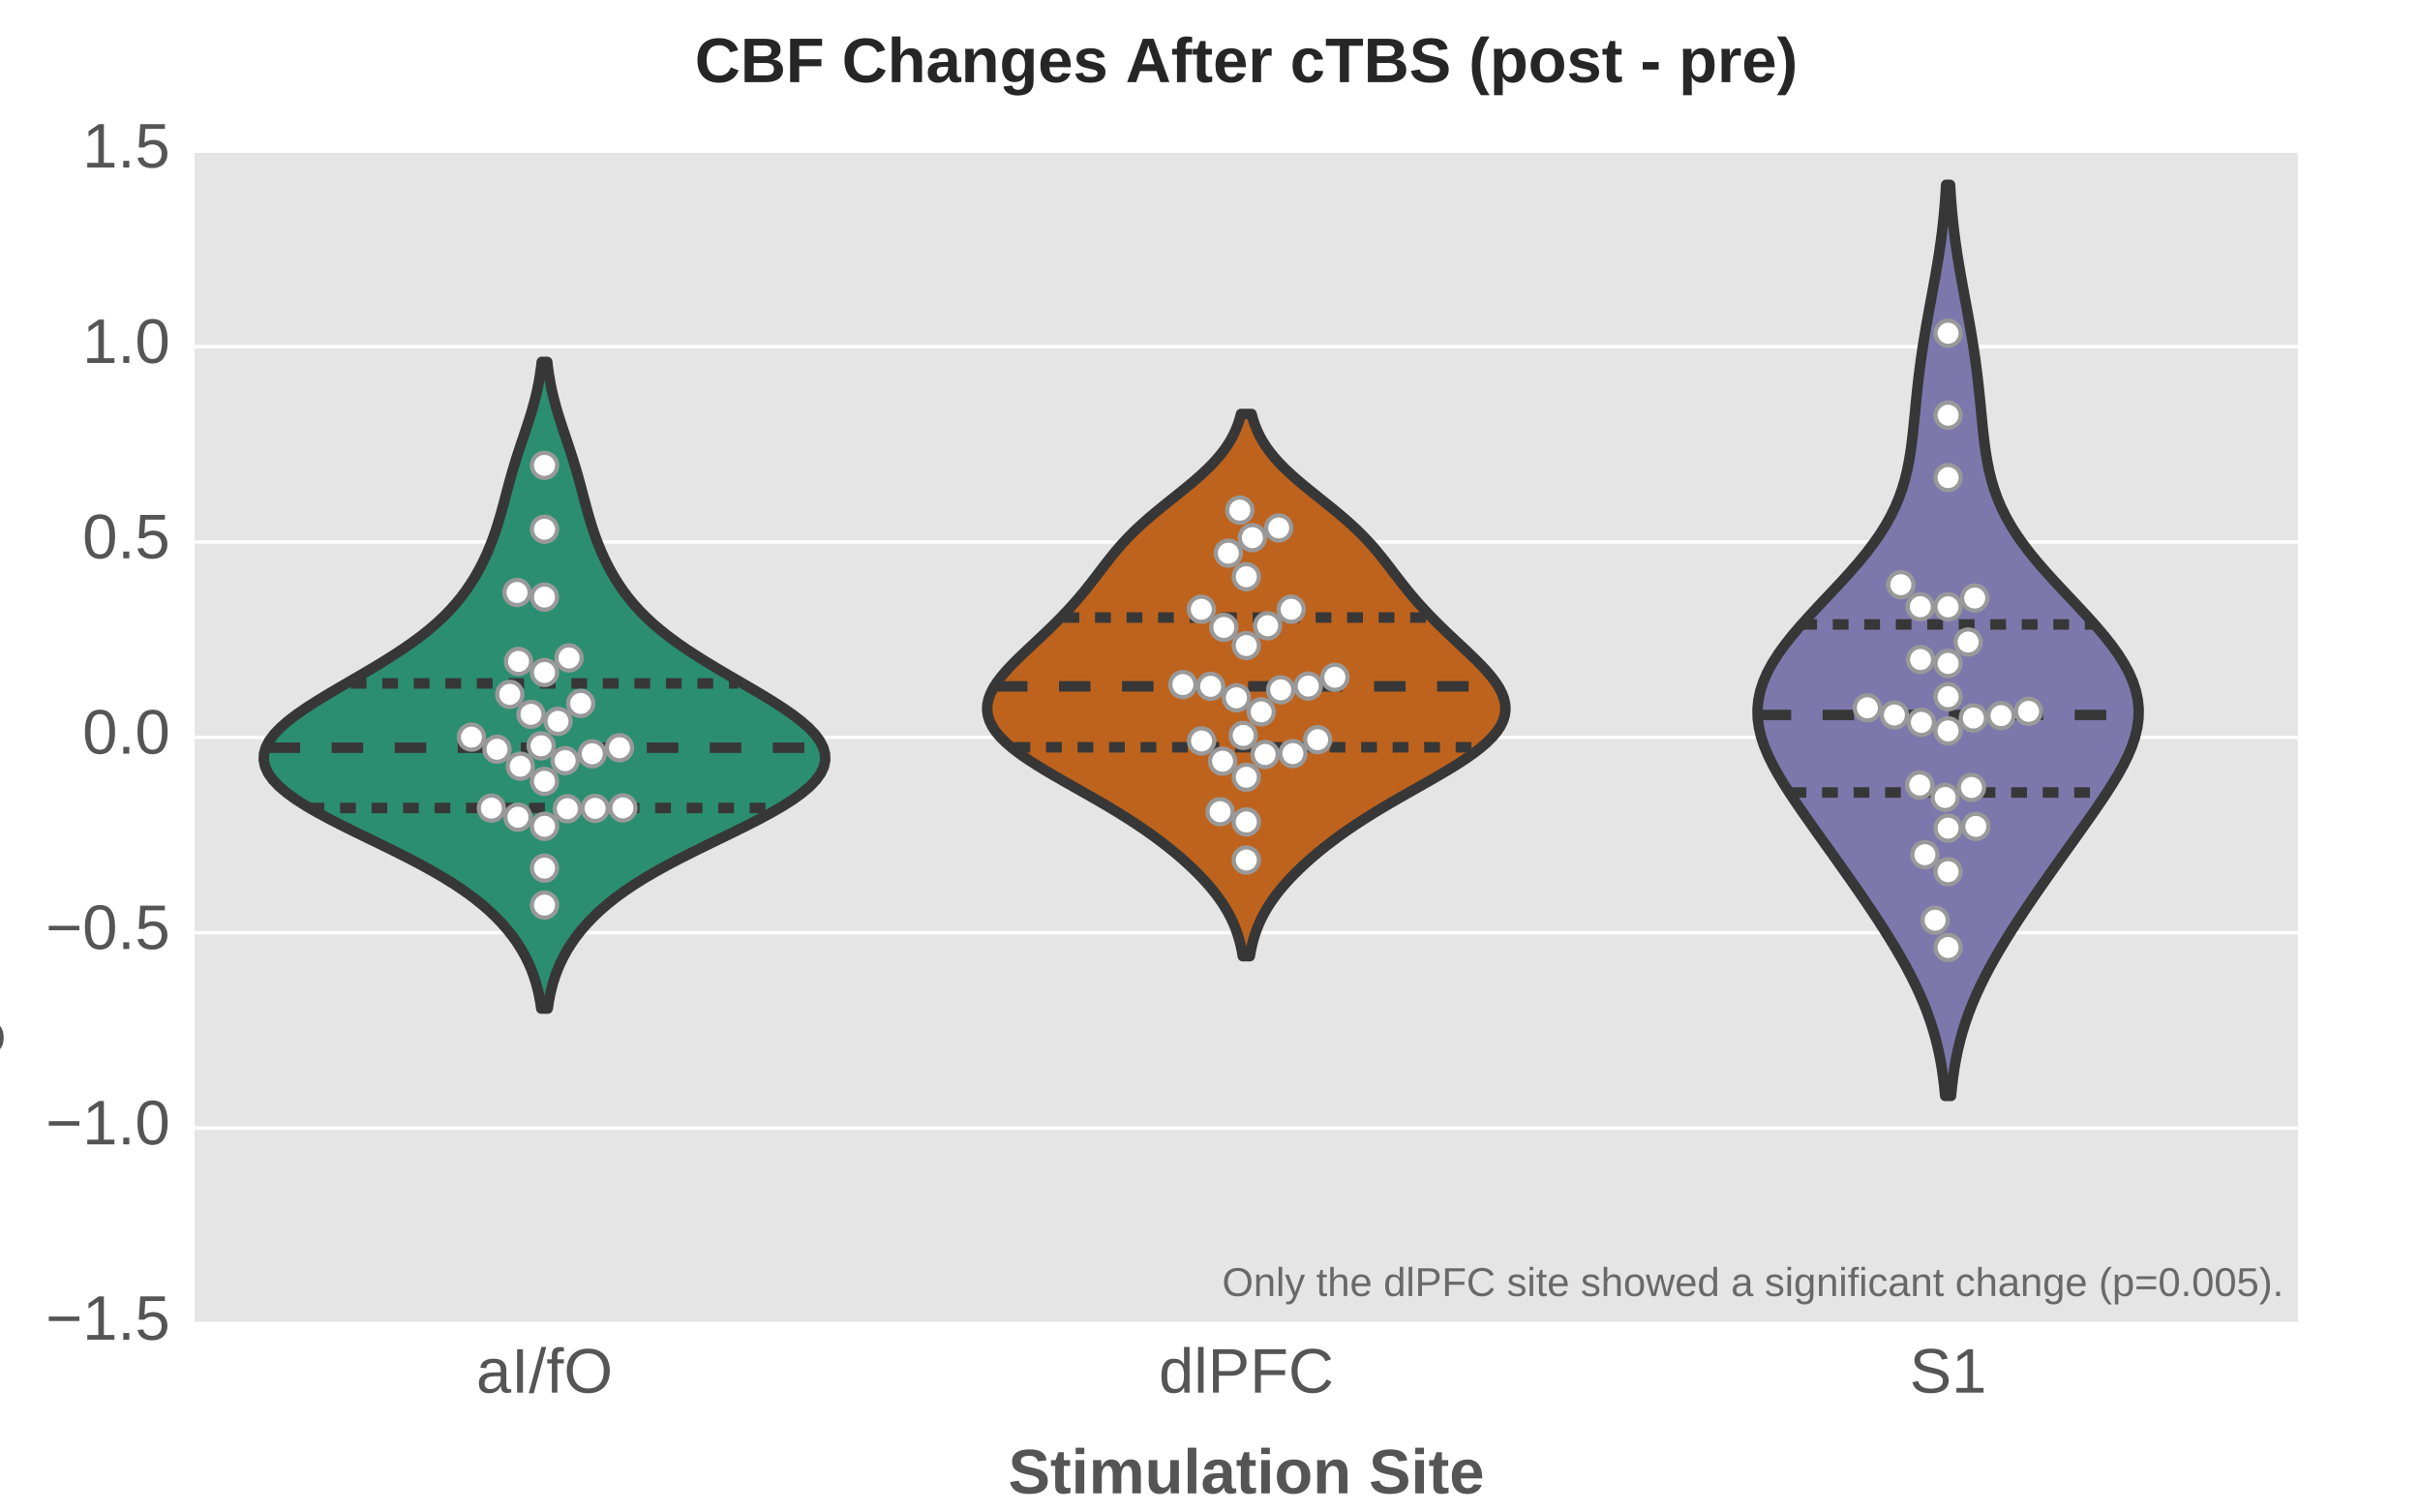 <?xml version="1.0" encoding="utf-8" standalone="no"?>
<!DOCTYPE svg PUBLIC "-//W3C//DTD SVG 1.1//EN"
  "http://www.w3.org/Graphics/SVG/1.1/DTD/svg11.dtd">
<!-- Created with matplotlib (http://matplotlib.org/) -->
<svg height="720pt" version="1.1" viewBox="0 0 1152 720" width="1152pt" xmlns="http://www.w3.org/2000/svg" xmlns:xlink="http://www.w3.org/1999/xlink">
 <defs>
  <style type="text/css">
*{stroke-linecap:butt;stroke-linejoin:round;stroke-miterlimit:100000;}
  </style>
 </defs>
 <g id="figure_1">
  <g id="patch_1">
   <path d="M 0 720 
L 1152 720 
L 1152 0 
L 0 0 
z
" style="fill:#ffffff;"/>
  </g>
  <g id="axes_1">
   <g id="patch_2">
    <path d="M 92.16 630 
L 1094.4 630 
L 1094.4 72 
L 92.16 72 
z
" style="fill:#e5e5e5;"/>
   </g>
   <g id="matplotlib.axis_1">
    <g id="xtick_1">
     <g id="line2d_1">
      <defs>
       <path d="M 0 0 
L 0 0 
" id="m5f5d851c00" style="stroke:#555555;stroke-width:1.6;"/>
      </defs>
      <g>
       <use style="fill:#555555;stroke:#555555;stroke-width:1.6;" x="259.2" xlink:href="#m5f5d851c00" y="630.0"/>
      </g>
     </g>
     <g id="line2d_2">
      <g>
       <use style="fill:#555555;stroke:#555555;stroke-width:1.6;" x="259.2" xlink:href="#m5f5d851c00" y="72.0"/>
      </g>
     </g>
     <g id="text_1">
      <!-- aI/fO -->
      <defs>
       <path d="M 73 34.719 
Q 73 26.656 70.672 20.062 
Q 68.359 13.484 63.969 8.797 
Q 59.578 4.109 53.219 1.562 
Q 46.875 -0.984 38.812 -0.984 
Q 30.328 -0.984 23.922 1.672 
Q 17.531 4.344 13.281 9.109 
Q 9.031 13.875 6.875 20.406 
Q 4.734 26.953 4.734 34.719 
Q 4.734 42.781 6.984 49.266 
Q 9.234 55.766 13.578 60.328 
Q 17.922 64.891 24.297 67.359 
Q 30.672 69.828 38.922 69.828 
Q 47.125 69.828 53.484 67.328 
Q 59.859 64.844 64.172 60.25 
Q 68.5 55.672 70.75 49.172 
Q 73 42.672 73 34.719 
M 63.484 34.719 
Q 63.484 40.922 61.891 46 
Q 60.297 51.078 57.203 54.688 
Q 54.109 58.297 49.516 60.25 
Q 44.922 62.203 38.922 62.203 
Q 32.766 62.203 28.125 60.25 
Q 23.484 58.297 20.375 54.688 
Q 17.281 51.078 15.734 46 
Q 14.203 40.922 14.203 34.719 
Q 14.203 28.516 15.797 23.359 
Q 17.391 18.219 20.484 14.484 
Q 23.578 10.75 28.188 8.672 
Q 32.812 6.594 38.812 6.594 
Q 45.266 6.594 49.922 8.688 
Q 54.594 10.797 57.594 14.531 
Q 60.594 18.266 62.031 23.438 
Q 63.484 28.609 63.484 34.719 
" id="LiberationSans-4f"/>
       <path d="M 17.625 46.438 
L 17.625 0 
L 8.844 0 
L 8.844 46.438 
L 1.422 46.438 
L 1.422 52.828 
L 8.844 52.828 
L 8.844 58.797 
Q 8.844 61.672 9.375 64.141 
Q 9.906 66.609 11.344 68.438 
Q 12.797 70.266 15.281 71.312 
Q 17.781 72.359 21.734 72.359 
Q 23.297 72.359 24.969 72.219 
Q 26.656 72.078 27.938 71.781 
L 27.938 65.094 
Q 27.094 65.234 26 65.359 
Q 24.906 65.484 24.031 65.484 
Q 22.078 65.484 20.828 64.938 
Q 19.578 64.406 18.875 63.406 
Q 18.172 62.406 17.891 60.938 
Q 17.625 59.469 17.625 57.562 
L 17.625 52.828 
L 27.938 52.828 
L 27.938 46.438 
z
" id="LiberationSans-66"/>
       <path d="M 20.219 -0.984 
Q 12.25 -0.984 8.25 3.219 
Q 4.25 7.422 4.25 14.75 
Q 4.25 19.969 6.219 23.312 
Q 8.203 26.656 11.391 28.562 
Q 14.594 30.469 18.688 31.203 
Q 22.797 31.938 27.047 32.031 
L 38.922 32.234 
L 38.922 35.109 
Q 38.922 38.375 38.234 40.672 
Q 37.547 42.969 36.125 44.375 
Q 34.719 45.797 32.594 46.453 
Q 30.469 47.125 27.594 47.125 
Q 25.047 47.125 23 46.75 
Q 20.953 46.391 19.438 45.438 
Q 17.922 44.484 16.984 42.844 
Q 16.062 41.219 15.766 38.719 
L 6.594 39.547 
Q 7.078 42.672 8.438 45.281 
Q 9.812 47.906 12.328 49.797 
Q 14.844 51.703 18.625 52.75 
Q 22.406 53.812 27.781 53.812 
Q 37.75 53.812 42.766 49.234 
Q 47.797 44.672 47.797 36.031 
L 47.797 13.281 
Q 47.797 9.375 48.828 7.391 
Q 49.859 5.422 52.734 5.422 
Q 53.469 5.422 54.203 5.516 
Q 54.938 5.609 55.609 5.766 
L 55.609 0.297 
Q 53.953 -0.094 52.312 -0.281 
Q 50.688 -0.484 48.828 -0.484 
Q 46.344 -0.484 44.562 0.172 
Q 42.781 0.828 41.656 2.172 
Q 40.531 3.516 39.938 5.484 
Q 39.359 7.469 39.203 10.109 
L 38.922 10.109 
Q 37.5 7.562 35.812 5.516 
Q 34.125 3.469 31.875 2.031 
Q 29.641 0.594 26.781 -0.188 
Q 23.922 -0.984 20.219 -0.984 
M 22.219 5.609 
Q 26.422 5.609 29.562 7.141 
Q 32.719 8.688 34.781 11.078 
Q 36.859 13.484 37.891 16.312 
Q 38.922 19.141 38.922 21.734 
L 38.922 26.078 
L 29.297 25.875 
Q 26.078 25.828 23.172 25.406 
Q 20.266 25 18.062 23.781 
Q 15.875 22.562 14.578 20.359 
Q 13.281 18.172 13.281 14.594 
Q 13.281 10.297 15.594 7.953 
Q 17.922 5.609 22.219 5.609 
" id="LiberationSans-61"/>
       <path d="M 0 -0.984 
L 20.062 72.469 
L 27.781 72.469 
L 7.906 -0.984 
z
" id="LiberationSans-2f"/>
       <path d="M 9.234 0 
L 9.234 68.797 
L 18.562 68.797 
L 18.562 0 
z
" id="LiberationSans-49"/>
      </defs>
      <g style="fill:#555555;" transform="translate(226.69 662.941)scale(0.3 -0.3)">
       <use xlink:href="#LiberationSans-61"/>
       <use x="55.615" xlink:href="#LiberationSans-49"/>
       <use x="83.398" xlink:href="#LiberationSans-2f"/>
       <use x="111.182" xlink:href="#LiberationSans-66"/>
       <use x="138.965" xlink:href="#LiberationSans-4f"/>
      </g>
     </g>
    </g>
    <g id="xtick_2">
     <g id="line2d_3">
      <g>
       <use style="fill:#555555;stroke:#555555;stroke-width:1.6;" x="593.28" xlink:href="#m5f5d851c00" y="630.0"/>
      </g>
     </g>
     <g id="line2d_4">
      <g>
       <use style="fill:#555555;stroke:#555555;stroke-width:1.6;" x="593.28" xlink:href="#m5f5d851c00" y="72.0"/>
      </g>
     </g>
     <g id="text_2">
      <!-- dlPFC -->
      <defs>
       <path d="M 40.094 8.5 
Q 37.641 3.422 33.609 1.219 
Q 29.594 -0.984 23.641 -0.984 
Q 13.625 -0.984 8.906 5.75 
Q 4.203 12.5 4.203 26.172 
Q 4.203 53.812 23.641 53.812 
Q 29.641 53.812 33.641 51.609 
Q 37.641 49.422 40.094 44.625 
L 40.188 44.625 
Q 40.188 45.125 40.156 46.172 
Q 40.141 47.219 40.109 48.359 
Q 40.094 49.516 40.094 50.531 
Q 40.094 51.562 40.094 52 
L 40.094 72.469 
L 48.875 72.469 
L 48.875 10.891 
Q 48.875 8.984 48.891 7.219 
Q 48.922 5.469 48.969 4 
Q 49.031 2.547 49.078 1.484 
Q 49.125 0.438 49.172 0 
L 40.766 0 
Q 40.672 0.484 40.594 1.391 
Q 40.531 2.297 40.453 3.469 
Q 40.375 4.641 40.328 5.938 
Q 40.281 7.234 40.281 8.5 
z
M 13.422 26.469 
Q 13.422 21 14.109 17.094 
Q 14.797 13.188 16.312 10.672 
Q 17.828 8.156 20.172 6.984 
Q 22.516 5.812 25.875 5.812 
Q 29.344 5.812 32 6.938 
Q 34.672 8.062 36.453 10.578 
Q 38.234 13.094 39.156 17.141 
Q 40.094 21.188 40.094 27.047 
Q 40.094 32.672 39.156 36.547 
Q 38.234 40.438 36.422 42.828 
Q 34.625 45.219 32 46.266 
Q 29.391 47.312 25.984 47.312 
Q 22.75 47.312 20.406 46.188 
Q 18.062 45.062 16.5 42.578 
Q 14.938 40.094 14.172 36.109 
Q 13.422 32.125 13.422 26.469 
" id="LiberationSans-64"/>
       <path d="M 17.531 61.188 
L 17.531 35.594 
L 55.906 35.594 
L 55.906 27.875 
L 17.531 27.875 
L 17.531 0 
L 8.203 0 
L 8.203 68.797 
L 57.078 68.797 
L 57.078 61.188 
z
" id="LiberationSans-46"/>
       <path d="M 61.422 48.094 
Q 61.422 43.609 59.938 39.719 
Q 58.453 35.844 55.5 32.984 
Q 52.547 30.125 48.094 28.469 
Q 43.656 26.812 37.75 26.812 
L 17.531 26.812 
L 17.531 0 
L 8.203 0 
L 8.203 68.797 
L 37.156 68.797 
Q 43.266 68.797 47.797 67.312 
Q 52.344 65.828 55.375 63.109 
Q 58.406 60.406 59.906 56.562 
Q 61.422 52.734 61.422 48.094 
M 52.047 48 
Q 52.047 54.547 48.047 57.938 
Q 44.047 61.328 36.031 61.328 
L 17.531 61.328 
L 17.531 34.188 
L 36.422 34.188 
Q 44.484 34.188 48.266 37.75 
Q 52.047 41.312 52.047 48 
" id="LiberationSans-50"/>
       <path d="M 38.672 62.203 
Q 32.812 62.203 28.297 60.25 
Q 23.781 58.297 20.719 54.688 
Q 17.672 51.078 16.109 46 
Q 14.547 40.922 14.547 34.719 
Q 14.547 28.516 16.234 23.359 
Q 17.922 18.219 21.062 14.5 
Q 24.219 10.797 28.781 8.734 
Q 33.344 6.688 39.062 6.688 
Q 43.062 6.688 46.359 7.734 
Q 49.656 8.797 52.312 10.688 
Q 54.984 12.594 57.078 15.203 
Q 59.188 17.828 60.797 21 
L 68.406 17.188 
Q 66.547 13.328 63.812 10 
Q 61.078 6.688 57.391 4.25 
Q 53.719 1.812 49.047 0.406 
Q 44.391 -0.984 38.625 -0.984 
Q 30.281 -0.984 24 1.672 
Q 17.719 4.344 13.5 9.109 
Q 9.281 13.875 7.172 20.406 
Q 5.078 26.953 5.078 34.719 
Q 5.078 42.781 7.297 49.266 
Q 9.516 55.766 13.781 60.328 
Q 18.062 64.891 24.312 67.359 
Q 30.562 69.828 38.578 69.828 
Q 49.562 69.828 56.938 65.531 
Q 64.312 61.234 67.781 52.781 
L 58.938 49.859 
Q 57.953 52.297 56.297 54.516 
Q 54.641 56.734 52.141 58.438 
Q 49.656 60.156 46.312 61.172 
Q 42.969 62.203 38.672 62.203 
" id="LiberationSans-43"/>
       <path d="M 6.734 0 
L 6.734 72.469 
L 15.531 72.469 
L 15.531 0 
z
" id="LiberationSans-6c"/>
      </defs>
      <g style="fill:#555555;" transform="translate(551.606 662.941)scale(0.3 -0.3)">
       <use xlink:href="#LiberationSans-64"/>
       <use x="55.615" xlink:href="#LiberationSans-6c"/>
       <use x="77.832" xlink:href="#LiberationSans-50"/>
       <use x="144.531" xlink:href="#LiberationSans-46"/>
       <use x="205.615" xlink:href="#LiberationSans-43"/>
      </g>
     </g>
    </g>
    <g id="xtick_3">
     <g id="line2d_5">
      <g>
       <use style="fill:#555555;stroke:#555555;stroke-width:1.6;" x="927.36" xlink:href="#m5f5d851c00" y="630.0"/>
      </g>
     </g>
     <g id="line2d_6">
      <g>
       <use style="fill:#555555;stroke:#555555;stroke-width:1.6;" x="927.36" xlink:href="#m5f5d851c00" y="72.0"/>
      </g>
     </g>
     <g id="text_3">
      <!-- S1 -->
      <defs>
       <path d="M 7.625 0 
L 7.625 7.469 
L 25.141 7.469 
L 25.141 60.406 
L 9.625 49.312 
L 9.625 57.625 
L 25.875 68.797 
L 33.984 68.797 
L 33.984 7.469 
L 50.734 7.469 
L 50.734 0 
z
" id="LiberationSans-31"/>
       <path d="M 62.109 19 
Q 62.109 14.656 60.422 10.984 
Q 58.734 7.328 55.219 4.656 
Q 51.703 2 46.359 0.5 
Q 41.016 -0.984 33.688 -0.984 
Q 20.844 -0.984 13.672 3.516 
Q 6.5 8.016 4.547 16.5 
L 13.578 18.312 
Q 14.266 15.625 15.672 13.422 
Q 17.094 11.234 19.5 9.641 
Q 21.922 8.062 25.484 7.172 
Q 29.047 6.297 34.031 6.297 
Q 38.188 6.297 41.656 7 
Q 45.125 7.719 47.609 9.172 
Q 50.094 10.641 51.484 12.953 
Q 52.875 15.281 52.875 18.5 
Q 52.875 21.875 51.344 23.969 
Q 49.812 26.078 47.016 27.438 
Q 44.234 28.812 40.375 29.734 
Q 36.531 30.672 31.844 31.734 
Q 28.953 32.375 26.047 33.125 
Q 23.141 33.891 20.484 34.938 
Q 17.828 35.984 15.484 37.391 
Q 13.141 38.812 11.422 40.797 
Q 9.719 42.781 8.734 45.391 
Q 7.766 48 7.766 51.422 
Q 7.766 56.297 9.734 59.781 
Q 11.719 63.281 15.234 65.531 
Q 18.75 67.781 23.531 68.797 
Q 28.328 69.828 33.891 69.828 
Q 40.281 69.828 44.812 68.828 
Q 49.359 67.828 52.484 65.812 
Q 55.609 63.812 57.484 60.859 
Q 59.375 57.906 60.5 54 
L 51.312 52.391 
Q 50.641 54.891 49.344 56.844 
Q 48.047 58.797 45.938 60.109 
Q 43.844 61.422 40.844 62.109 
Q 37.844 62.797 33.797 62.797 
Q 29 62.797 25.75 61.938 
Q 22.516 61.078 20.531 59.609 
Q 18.562 58.156 17.703 56.172 
Q 16.844 54.203 16.844 51.906 
Q 16.844 48.828 18.375 46.844 
Q 19.922 44.875 22.562 43.547 
Q 25.203 42.234 28.656 41.359 
Q 32.125 40.484 36.031 39.594 
Q 39.203 38.875 42.359 38.109 
Q 45.516 37.359 48.391 36.297 
Q 51.266 35.25 53.781 33.828 
Q 56.297 32.422 58.156 30.375 
Q 60.016 28.328 61.062 25.531 
Q 62.109 22.75 62.109 19 
" id="LiberationSans-53"/>
      </defs>
      <g style="fill:#555555;" transform="translate(909.013 662.941)scale(0.3 -0.3)">
       <use xlink:href="#LiberationSans-53"/>
       <use x="66.699" xlink:href="#LiberationSans-31"/>
      </g>
     </g>
    </g>
    <g id="text_4">
     <!-- Stimulation Site -->
     <defs>
      <path id="LiberationSans-Bold-20"/>
      <path d="M 57.172 26.469 
Q 57.172 20.406 55.484 15.375 
Q 53.812 10.359 50.438 6.719 
Q 47.078 3.078 42.047 1.047 
Q 37.016 -0.984 30.328 -0.984 
Q 23.875 -0.984 18.938 1.016 
Q 14.016 3.031 10.672 6.641 
Q 7.328 10.25 5.609 15.297 
Q 3.906 20.359 3.906 26.469 
Q 3.906 32.375 5.531 37.375 
Q 7.172 42.391 10.484 46.047 
Q 13.812 49.703 18.844 51.75 
Q 23.875 53.812 30.609 53.812 
Q 37.75 53.812 42.766 51.75 
Q 47.797 49.703 51 46.062 
Q 54.203 42.438 55.688 37.422 
Q 57.172 32.422 57.172 26.469 
M 42.828 26.469 
Q 42.828 35.891 39.75 40.141 
Q 36.672 44.391 30.812 44.391 
Q 24.75 44.391 21.531 40.094 
Q 18.312 35.797 18.312 26.469 
Q 18.312 21.734 19.156 18.312 
Q 20.016 14.891 21.578 12.688 
Q 23.141 10.5 25.344 9.453 
Q 27.547 8.406 30.172 8.406 
Q 33.203 8.406 35.562 9.453 
Q 37.938 10.5 39.547 12.688 
Q 41.156 14.891 41.984 18.312 
Q 42.828 21.734 42.828 26.469 
" id="LiberationSans-Bold-6f"/>
      <path d="M 41.219 0 
L 41.219 29.641 
Q 41.219 32.719 40.719 35.281 
Q 40.234 37.844 39.109 39.672 
Q 37.984 41.5 36.172 42.531 
Q 34.375 43.562 31.781 43.562 
Q 29.297 43.562 27.266 42.453 
Q 25.25 41.359 23.781 39.328 
Q 22.312 37.312 21.5 34.5 
Q 20.703 31.688 20.703 28.328 
L 20.703 0 
L 6.984 0 
L 6.984 41.016 
Q 6.984 42.719 6.953 44.531 
Q 6.938 46.344 6.859 47.969 
Q 6.781 49.609 6.734 50.906 
Q 6.688 52.203 6.594 52.828 
L 19.672 52.828 
Q 19.781 52.25 19.875 50.953 
Q 19.969 49.656 20.062 48.094 
Q 20.172 46.531 20.234 44.969 
Q 20.312 43.406 20.312 42.328 
L 20.516 42.328 
Q 23.297 48.391 27.484 51.125 
Q 31.688 53.859 37.5 53.859 
Q 42.281 53.859 45.578 52.297 
Q 48.875 50.734 50.953 48 
Q 53.031 45.266 53.953 41.547 
Q 54.891 37.844 54.891 33.547 
L 54.891 0 
z
" id="LiberationSans-Bold-6e"/>
      <path d="M 38.094 0 
L 38.094 29.641 
Q 38.094 32.719 37.672 35.281 
Q 37.25 37.844 36.297 39.672 
Q 35.359 41.5 33.812 42.531 
Q 32.281 43.562 30.078 43.562 
Q 27.984 43.562 26.266 42.453 
Q 24.562 41.359 23.312 39.328 
Q 22.078 37.312 21.391 34.5 
Q 20.703 31.688 20.703 28.328 
L 20.703 0 
L 6.984 0 
L 6.984 41.016 
Q 6.984 42.719 6.953 44.531 
Q 6.938 46.344 6.859 47.969 
Q 6.781 49.609 6.734 50.906 
Q 6.688 52.203 6.594 52.828 
L 19.672 52.828 
Q 19.781 52.25 19.875 50.953 
Q 19.969 49.656 20.062 48.094 
Q 20.172 46.531 20.234 44.969 
Q 20.312 43.406 20.312 42.328 
L 20.516 42.328 
Q 23.047 48.391 26.828 51.125 
Q 30.609 53.859 35.891 53.859 
Q 41.938 53.859 45.625 50.906 
Q 49.312 47.953 50.594 42.328 
L 50.875 42.328 
Q 52.297 45.609 53.922 47.797 
Q 55.562 50 57.531 51.344 
Q 59.516 52.688 61.828 53.266 
Q 64.156 53.859 66.891 53.859 
Q 71.234 53.859 74.234 52.297 
Q 77.25 50.734 79.125 48 
Q 81 45.266 81.859 41.547 
Q 82.719 37.844 82.719 33.547 
L 82.719 0 
L 69.094 0 
L 69.094 29.641 
Q 69.094 32.719 68.672 35.281 
Q 68.266 37.844 67.312 39.672 
Q 66.359 41.5 64.812 42.531 
Q 63.281 43.562 61.078 43.562 
Q 59.031 43.562 57.344 42.5 
Q 55.672 41.453 54.422 39.516 
Q 53.172 37.594 52.484 34.906 
Q 51.812 32.234 51.703 28.953 
L 51.703 0 
z
" id="LiberationSans-Bold-6d"/>
      <path d="M 6.984 0 
L 6.984 72.469 
L 20.703 72.469 
L 20.703 0 
z
" id="LiberationSans-Bold-6c"/>
      <path d="M 20.516 -0.875 
Q 14.453 -0.875 11.172 2.422 
Q 7.906 5.719 7.906 12.406 
L 7.906 43.562 
L 1.219 43.562 
L 1.219 52.828 
L 8.594 52.828 
L 12.891 65.234 
L 21.484 65.234 
L 21.484 52.828 
L 31.5 52.828 
L 31.5 43.562 
L 21.484 43.562 
L 21.484 16.109 
Q 21.484 12.25 22.953 10.422 
Q 24.422 8.594 27.484 8.594 
Q 28.766 8.594 29.781 8.781 
Q 30.812 8.984 32.078 9.281 
L 32.078 0.781 
Q 29.547 -0.047 26.703 -0.453 
Q 23.875 -0.875 20.516 -0.875 
" id="LiberationSans-Bold-74"/>
      <path d="M 62.797 19.828 
Q 62.797 15.141 61.078 11.297 
Q 59.375 7.469 55.781 4.734 
Q 52.203 2 46.609 0.5 
Q 41.016 -0.984 33.297 -0.984 
Q 26.469 -0.984 21.234 0.234 
Q 16.016 1.469 12.281 3.859 
Q 8.547 6.25 6.219 9.781 
Q 3.906 13.328 2.875 17.922 
L 16.797 20.219 
Q 17.391 17.922 18.5 16.016 
Q 19.625 14.109 21.594 12.719 
Q 23.578 11.328 26.531 10.562 
Q 29.5 9.812 33.688 9.812 
Q 41.016 9.812 44.891 12.031 
Q 48.781 14.266 48.781 19 
Q 48.781 21.828 47.219 23.625 
Q 45.656 25.438 43.062 26.609 
Q 40.484 27.781 37.109 28.562 
Q 33.734 29.344 30.078 30.078 
Q 27.156 30.766 24.219 31.5 
Q 21.297 32.234 18.625 33.25 
Q 15.969 34.281 13.672 35.688 
Q 11.375 37.109 9.688 39.188 
Q 8.016 41.266 7.062 44.047 
Q 6.109 46.828 6.109 50.594 
Q 6.109 55.719 8.156 59.375 
Q 10.203 63.031 13.844 65.344 
Q 17.484 67.672 22.516 68.75 
Q 27.547 69.828 33.5 69.828 
Q 40.234 69.828 45.047 68.766 
Q 49.859 67.719 53.094 65.562 
Q 56.344 63.422 58.219 60.172 
Q 60.109 56.938 60.984 52.594 
L 47.016 50.688 
Q 45.953 55.125 42.656 57.375 
Q 39.359 59.625 33.203 59.625 
Q 29.391 59.625 26.875 58.953 
Q 24.359 58.297 22.875 57.172 
Q 21.391 56.062 20.75 54.562 
Q 20.125 53.078 20.125 51.422 
Q 20.125 48.875 21.344 47.234 
Q 22.562 45.609 24.75 44.5 
Q 26.953 43.406 30 42.641 
Q 33.062 41.891 36.719 41.109 
Q 39.938 40.438 43.109 39.672 
Q 46.297 38.922 49.172 37.891 
Q 52.047 36.859 54.531 35.391 
Q 57.031 33.938 58.859 31.812 
Q 60.688 29.688 61.734 26.75 
Q 62.797 23.828 62.797 19.828 
" id="LiberationSans-Bold-53"/>
      <path d="M 6.984 62.359 
L 6.984 72.469 
L 20.703 72.469 
L 20.703 62.359 
z
M 6.984 0 
L 6.984 52.828 
L 20.703 52.828 
L 20.703 0 
z
" id="LiberationSans-Bold-69"/>
      <path d="M 28.609 -0.984 
Q 22.906 -0.984 18.328 0.703 
Q 13.766 2.391 10.547 5.828 
Q 7.328 9.281 5.609 14.469 
Q 3.906 19.672 3.906 26.656 
Q 3.906 34.234 5.922 39.406 
Q 7.953 44.578 11.391 47.781 
Q 14.844 50.984 19.328 52.391 
Q 23.828 53.812 28.812 53.812 
Q 35.062 53.812 39.469 51.641 
Q 43.891 49.469 46.719 45.562 
Q 49.562 41.656 50.875 36.203 
Q 52.203 30.766 52.203 24.172 
L 52.203 23.781 
L 18.312 23.781 
Q 18.312 20.453 18.891 17.594 
Q 19.484 14.75 20.797 12.672 
Q 22.125 10.594 24.219 9.391 
Q 26.312 8.203 29.297 8.203 
Q 32.906 8.203 35.203 9.734 
Q 37.5 11.281 38.484 14.5 
L 51.422 13.375 
Q 50.531 11.141 48.938 8.594 
Q 47.359 6.062 44.719 3.938 
Q 42.094 1.812 38.156 0.406 
Q 34.234 -0.984 28.609 -0.984 
M 28.609 45.172 
Q 26.516 45.172 24.688 44.453 
Q 22.859 43.75 21.516 42.203 
Q 20.172 40.672 19.328 38.234 
Q 18.5 35.797 18.406 32.375 
L 38.922 32.375 
Q 38.531 38.766 35.844 41.969 
Q 33.156 45.172 28.609 45.172 
" id="LiberationSans-Bold-65"/>
      <path d="M 19.188 -0.984 
Q 15.375 -0.984 12.375 0.062 
Q 9.375 1.125 7.266 3.141 
Q 5.172 5.172 4.047 8.156 
Q 2.938 11.141 2.938 14.938 
Q 2.938 19.625 4.562 22.828 
Q 6.203 26.031 9.031 28 
Q 11.859 29.984 15.672 30.875 
Q 19.484 31.781 23.781 31.844 
L 35.156 32.031 
L 35.156 34.719 
Q 35.156 37.594 34.641 39.516 
Q 34.125 41.453 33.141 42.672 
Q 32.172 43.891 30.734 44.406 
Q 29.297 44.922 27.438 44.922 
Q 25.734 44.922 24.391 44.578 
Q 23.047 44.234 22.062 43.375 
Q 21.094 42.531 20.484 41.094 
Q 19.875 39.656 19.625 37.453 
L 5.328 38.141 
Q 5.906 41.609 7.469 44.453 
Q 9.031 47.312 11.781 49.406 
Q 14.547 51.516 18.578 52.656 
Q 22.609 53.812 28.031 53.812 
Q 32.953 53.812 36.812 52.594 
Q 40.672 51.375 43.359 48.953 
Q 46.047 46.531 47.453 43.016 
Q 48.875 39.5 48.875 34.859 
L 48.875 15.625 
Q 48.875 13.766 49.047 12.297 
Q 49.219 10.844 49.672 9.844 
Q 50.141 8.844 51 8.328 
Q 51.859 7.812 53.219 7.812 
Q 54.781 7.812 56.25 8.109 
L 56.25 0.688 
Q 55.031 0.391 54.047 0.141 
Q 53.078 -0.094 52.094 -0.234 
Q 51.125 -0.391 50.016 -0.484 
Q 48.922 -0.594 47.469 -0.594 
Q 42.281 -0.594 39.812 1.953 
Q 37.359 4.5 36.859 9.422 
L 36.578 9.422 
Q 33.844 4.5 29.562 1.75 
Q 25.297 -0.984 19.188 -0.984 
M 35.156 24.469 
L 28.125 24.359 
Q 25.922 24.266 23.938 24 
Q 21.969 23.734 20.484 22.875 
Q 19 22.016 18.109 20.406 
Q 17.234 18.797 17.234 16.016 
Q 17.234 12.25 18.969 10.422 
Q 20.703 8.594 23.578 8.594 
Q 26.219 8.594 28.359 9.719 
Q 30.516 10.844 32 12.672 
Q 33.5 14.5 34.328 16.891 
Q 35.156 19.281 35.156 21.781 
z
" id="LiberationSans-Bold-61"/>
      <path d="M 19.922 52.828 
L 19.922 23.188 
Q 19.922 20.125 20.406 17.547 
Q 20.906 14.984 22.016 13.156 
Q 23.141 11.328 24.922 10.297 
Q 26.703 9.281 29.297 9.281 
Q 31.781 9.281 33.812 10.375 
Q 35.844 11.469 37.297 13.5 
Q 38.766 15.531 39.562 18.328 
Q 40.375 21.141 40.375 24.516 
L 40.375 52.828 
L 54.109 52.828 
L 54.109 11.812 
Q 54.109 10.156 54.125 8.328 
Q 54.156 6.5 54.219 4.859 
Q 54.297 3.219 54.359 1.922 
Q 54.438 0.641 54.5 0 
L 41.406 0 
Q 41.359 0.594 41.234 1.875 
Q 41.109 3.172 41.031 4.734 
Q 40.969 6.297 40.891 7.859 
Q 40.828 9.422 40.828 10.5 
L 40.578 10.5 
Q 37.844 4.5 33.609 1.75 
Q 29.391 -0.984 23.578 -0.984 
Q 18.844 -0.984 15.516 0.578 
Q 12.203 2.156 10.125 4.859 
Q 8.062 7.562 7.125 11.266 
Q 6.203 14.984 6.203 19.281 
L 6.203 52.828 
z
" id="LiberationSans-Bold-75"/>
     </defs>
     <g style="fill:#555555;" transform="translate(479.943 710.906)scale(0.3 -0.3)">
      <use xlink:href="#LiberationSans-Bold-53"/>
      <use x="66.699" xlink:href="#LiberationSans-Bold-74"/>
      <use x="100.0" xlink:href="#LiberationSans-Bold-69"/>
      <use x="127.783" xlink:href="#LiberationSans-Bold-6d"/>
      <use x="216.699" xlink:href="#LiberationSans-Bold-75"/>
      <use x="277.783" xlink:href="#LiberationSans-Bold-6c"/>
      <use x="305.566" xlink:href="#LiberationSans-Bold-61"/>
      <use x="361.182" xlink:href="#LiberationSans-Bold-74"/>
      <use x="394.482" xlink:href="#LiberationSans-Bold-69"/>
      <use x="422.266" xlink:href="#LiberationSans-Bold-6f"/>
      <use x="483.35" xlink:href="#LiberationSans-Bold-6e"/>
      <use x="544.434" xlink:href="#LiberationSans-Bold-20"/>
      <use x="572.217" xlink:href="#LiberationSans-Bold-53"/>
      <use x="638.916" xlink:href="#LiberationSans-Bold-69"/>
      <use x="666.699" xlink:href="#LiberationSans-Bold-74"/>
      <use x="700.0" xlink:href="#LiberationSans-Bold-65"/>
     </g>
    </g>
   </g>
   <g id="matplotlib.axis_2">
    <g id="ytick_1">
     <g id="line2d_7">
      <path clip-path="url(#p3f49a6f3c9)" d="M 92.16 630 
L 1094.4 630 
" style="fill:none;stroke:#ffffff;stroke-width:1.6;"/>
     </g>
     <g id="line2d_8">
      <g>
       <use style="fill:#555555;stroke:#555555;stroke-width:1.6;" x="92.16" xlink:href="#m5f5d851c00" y="630.0"/>
      </g>
     </g>
     <g id="line2d_9">
      <g>
       <use style="fill:#555555;stroke:#555555;stroke-width:1.6;" x="1094.4" xlink:href="#m5f5d851c00" y="630.0"/>
      </g>
     </g>
     <g id="text_5">
      <!-- −1.5 -->
      <defs>
       <path d="M 4.938 29.688 
L 4.938 36.812 
L 53.516 36.812 
L 53.516 29.688 
z
" id="LiberationSans-2212"/>
       <path d="M 51.422 22.406 
Q 51.422 17.234 49.859 12.938 
Q 48.297 8.641 45.219 5.531 
Q 42.141 2.438 37.578 0.719 
Q 33.016 -0.984 27 -0.984 
Q 21.578 -0.984 17.547 0.281 
Q 13.531 1.562 10.734 3.781 
Q 7.953 6 6.312 8.984 
Q 4.688 11.969 4 15.375 
L 12.891 16.406 
Q 13.422 14.453 14.391 12.625 
Q 15.375 10.797 17.062 9.344 
Q 18.75 7.906 21.219 7.047 
Q 23.688 6.203 27.203 6.203 
Q 30.609 6.203 33.391 7.25 
Q 36.188 8.297 38.156 10.344 
Q 40.141 12.406 41.203 15.375 
Q 42.281 18.359 42.281 22.219 
Q 42.281 25.391 41.25 28.047 
Q 40.234 30.719 38.328 32.641 
Q 36.422 34.578 33.656 35.641 
Q 30.906 36.719 27.391 36.719 
Q 25.203 36.719 23.344 36.328 
Q 21.484 35.938 19.891 35.25 
Q 18.312 34.578 17.016 33.672 
Q 15.719 32.766 14.594 31.781 
L 6 31.781 
L 8.297 68.797 
L 47.406 68.797 
L 47.406 61.328 
L 16.312 61.328 
L 14.984 39.5 
Q 17.328 41.312 20.844 42.594 
Q 24.359 43.891 29.203 43.891 
Q 34.328 43.891 38.422 42.328 
Q 42.531 40.766 45.406 37.906 
Q 48.297 35.062 49.859 31.109 
Q 51.422 27.156 51.422 22.406 
" id="LiberationSans-35"/>
       <path d="M 9.125 0 
L 9.125 10.688 
L 18.656 10.688 
L 18.656 0 
z
" id="LiberationSans-2e"/>
      </defs>
      <g style="fill:#555555;" transform="translate(21.738 637.758)scale(0.3 -0.3)">
       <use xlink:href="#LiberationSans-2212"/>
       <use x="58.398" xlink:href="#LiberationSans-31"/>
       <use x="114.014" xlink:href="#LiberationSans-2e"/>
       <use x="141.797" xlink:href="#LiberationSans-35"/>
      </g>
     </g>
    </g>
    <g id="ytick_2">
     <g id="line2d_10">
      <path clip-path="url(#p3f49a6f3c9)" d="M 92.16 537 
L 1094.4 537 
" style="fill:none;stroke:#ffffff;stroke-width:1.6;"/>
     </g>
     <g id="line2d_11">
      <g>
       <use style="fill:#555555;stroke:#555555;stroke-width:1.6;" x="92.16" xlink:href="#m5f5d851c00" y="537.0"/>
      </g>
     </g>
     <g id="line2d_12">
      <g>
       <use style="fill:#555555;stroke:#555555;stroke-width:1.6;" x="1094.4" xlink:href="#m5f5d851c00" y="537.0"/>
      </g>
     </g>
     <g id="text_6">
      <!-- −1.0 -->
      <defs>
       <path d="M 51.703 34.422 
Q 51.703 24.516 49.828 17.75 
Q 47.953 10.984 44.703 6.812 
Q 41.453 2.641 37.062 0.828 
Q 32.672 -0.984 27.688 -0.984 
Q 22.656 -0.984 18.312 0.828 
Q 13.969 2.641 10.766 6.781 
Q 7.562 10.938 5.734 17.703 
Q 3.906 24.469 3.906 34.422 
Q 3.906 44.828 5.734 51.641 
Q 7.562 58.453 10.781 62.5 
Q 14.016 66.547 18.406 68.188 
Q 22.797 69.828 27.984 69.828 
Q 32.906 69.828 37.219 68.188 
Q 41.547 66.547 44.766 62.5 
Q 48 58.453 49.844 51.641 
Q 51.703 44.828 51.703 34.422 
M 42.781 34.422 
Q 42.781 42.625 41.797 48.062 
Q 40.828 53.516 38.922 56.766 
Q 37.016 60.016 34.25 61.359 
Q 31.5 62.703 27.984 62.703 
Q 24.266 62.703 21.438 61.328 
Q 18.609 59.969 16.672 56.719 
Q 14.75 53.469 13.766 48.016 
Q 12.797 42.578 12.797 34.422 
Q 12.797 26.516 13.797 21.094 
Q 14.797 15.672 16.719 12.375 
Q 18.656 9.078 21.438 7.641 
Q 24.219 6.203 27.781 6.203 
Q 31.25 6.203 34.031 7.641 
Q 36.812 9.078 38.734 12.375 
Q 40.672 15.672 41.719 21.094 
Q 42.781 26.516 42.781 34.422 
" id="LiberationSans-30"/>
      </defs>
      <g style="fill:#555555;" transform="translate(21.738 544.758)scale(0.3 -0.3)">
       <use xlink:href="#LiberationSans-2212"/>
       <use x="58.398" xlink:href="#LiberationSans-31"/>
       <use x="114.014" xlink:href="#LiberationSans-2e"/>
       <use x="141.797" xlink:href="#LiberationSans-30"/>
      </g>
     </g>
    </g>
    <g id="ytick_3">
     <g id="line2d_13">
      <path clip-path="url(#p3f49a6f3c9)" d="M 92.16 444 
L 1094.4 444 
" style="fill:none;stroke:#ffffff;stroke-width:1.6;"/>
     </g>
     <g id="line2d_14">
      <g>
       <use style="fill:#555555;stroke:#555555;stroke-width:1.6;" x="92.16" xlink:href="#m5f5d851c00" y="444.0"/>
      </g>
     </g>
     <g id="line2d_15">
      <g>
       <use style="fill:#555555;stroke:#555555;stroke-width:1.6;" x="1094.4" xlink:href="#m5f5d851c00" y="444.0"/>
      </g>
     </g>
     <g id="text_7">
      <!-- −0.5 -->
      <g style="fill:#555555;" transform="translate(21.738 451.758)scale(0.3 -0.3)">
       <use xlink:href="#LiberationSans-2212"/>
       <use x="58.398" xlink:href="#LiberationSans-30"/>
       <use x="114.014" xlink:href="#LiberationSans-2e"/>
       <use x="141.797" xlink:href="#LiberationSans-35"/>
      </g>
     </g>
    </g>
    <g id="ytick_4">
     <g id="line2d_16">
      <path clip-path="url(#p3f49a6f3c9)" d="M 92.16 351 
L 1094.4 351 
" style="fill:none;stroke:#ffffff;stroke-width:1.6;"/>
     </g>
     <g id="line2d_17">
      <g>
       <use style="fill:#555555;stroke:#555555;stroke-width:1.6;" x="92.16" xlink:href="#m5f5d851c00" y="351.0"/>
      </g>
     </g>
     <g id="line2d_18">
      <g>
       <use style="fill:#555555;stroke:#555555;stroke-width:1.6;" x="1094.4" xlink:href="#m5f5d851c00" y="351.0"/>
      </g>
     </g>
     <g id="text_8">
      <!-- 0.0 -->
      <g style="fill:#555555;" transform="translate(39.26 358.758)scale(0.3 -0.3)">
       <use xlink:href="#LiberationSans-30"/>
       <use x="55.615" xlink:href="#LiberationSans-2e"/>
       <use x="83.398" xlink:href="#LiberationSans-30"/>
      </g>
     </g>
    </g>
    <g id="ytick_5">
     <g id="line2d_19">
      <path clip-path="url(#p3f49a6f3c9)" d="M 92.16 258 
L 1094.4 258 
" style="fill:none;stroke:#ffffff;stroke-width:1.6;"/>
     </g>
     <g id="line2d_20">
      <g>
       <use style="fill:#555555;stroke:#555555;stroke-width:1.6;" x="92.16" xlink:href="#m5f5d851c00" y="258.0"/>
      </g>
     </g>
     <g id="line2d_21">
      <g>
       <use style="fill:#555555;stroke:#555555;stroke-width:1.6;" x="1094.4" xlink:href="#m5f5d851c00" y="258.0"/>
      </g>
     </g>
     <g id="text_9">
      <!-- 0.5 -->
      <g style="fill:#555555;" transform="translate(39.26 265.758)scale(0.3 -0.3)">
       <use xlink:href="#LiberationSans-30"/>
       <use x="55.615" xlink:href="#LiberationSans-2e"/>
       <use x="83.398" xlink:href="#LiberationSans-35"/>
      </g>
     </g>
    </g>
    <g id="ytick_6">
     <g id="line2d_22">
      <path clip-path="url(#p3f49a6f3c9)" d="M 92.16 165 
L 1094.4 165 
" style="fill:none;stroke:#ffffff;stroke-width:1.6;"/>
     </g>
     <g id="line2d_23">
      <g>
       <use style="fill:#555555;stroke:#555555;stroke-width:1.6;" x="92.16" xlink:href="#m5f5d851c00" y="165.0"/>
      </g>
     </g>
     <g id="line2d_24">
      <g>
       <use style="fill:#555555;stroke:#555555;stroke-width:1.6;" x="1094.4" xlink:href="#m5f5d851c00" y="165.0"/>
      </g>
     </g>
     <g id="text_10">
      <!-- 1.0 -->
      <g style="fill:#555555;" transform="translate(39.26 172.758)scale(0.3 -0.3)">
       <use xlink:href="#LiberationSans-31"/>
       <use x="55.615" xlink:href="#LiberationSans-2e"/>
       <use x="83.398" xlink:href="#LiberationSans-30"/>
      </g>
     </g>
    </g>
    <g id="ytick_7">
     <g id="line2d_25">
      <path clip-path="url(#p3f49a6f3c9)" d="M 92.16 72 
L 1094.4 72 
" style="fill:none;stroke:#ffffff;stroke-width:1.6;"/>
     </g>
     <g id="line2d_26">
      <g>
       <use style="fill:#555555;stroke:#555555;stroke-width:1.6;" x="92.16" xlink:href="#m5f5d851c00" y="72.0"/>
      </g>
     </g>
     <g id="line2d_27">
      <g>
       <use style="fill:#555555;stroke:#555555;stroke-width:1.6;" x="1094.4" xlink:href="#m5f5d851c00" y="72.0"/>
      </g>
     </g>
     <g id="text_11">
      <!-- 1.5 -->
      <g style="fill:#555555;" transform="translate(39.26 79.758)scale(0.3 -0.3)">
       <use xlink:href="#LiberationSans-31"/>
       <use x="55.615" xlink:href="#LiberationSans-2e"/>
       <use x="83.398" xlink:href="#LiberationSans-35"/>
      </g>
     </g>
    </g>
    <g id="text_12">
     <!-- Change in mean CBF under coil -->
     <defs>
      <path d="M 20.516 42.281 
Q 23.297 48.344 27.484 51.078 
Q 31.688 53.812 37.5 53.812 
Q 42.281 53.812 45.578 52.25 
Q 48.875 50.688 50.953 47.953 
Q 53.031 45.219 53.953 41.5 
Q 54.891 37.797 54.891 33.5 
L 54.891 0 
L 41.219 0 
L 41.219 29.594 
Q 41.219 32.672 40.719 35.234 
Q 40.234 37.797 39.109 39.625 
Q 37.984 41.453 36.172 42.469 
Q 34.375 43.5 31.781 43.5 
Q 29.297 43.5 27.266 42.406 
Q 25.25 41.312 23.781 39.281 
Q 22.312 37.25 21.5 34.438 
Q 20.703 31.641 20.703 28.266 
L 20.703 0 
L 6.984 0 
L 6.984 72.469 
L 20.703 72.469 
L 20.703 52.688 
Q 20.703 51.125 20.656 49.531 
Q 20.609 47.953 20.531 46.562 
Q 20.453 45.172 20.406 44.047 
Q 20.359 42.922 20.312 42.281 
z
" id="LiberationSans-Bold-68"/>
      <path d="M 6.984 0 
L 6.984 40.438 
Q 6.984 42.141 6.953 44.047 
Q 6.938 45.953 6.859 47.688 
Q 6.781 49.422 6.734 50.812 
Q 6.688 52.203 6.594 52.828 
L 19.672 52.828 
Q 19.781 52.25 19.875 50.797 
Q 19.969 49.359 20.062 47.656 
Q 20.172 45.953 20.234 44.266 
Q 20.312 42.578 20.312 41.547 
L 20.516 41.547 
Q 21.531 44.438 22.547 46.703 
Q 23.578 48.969 24.969 50.562 
Q 26.375 52.156 28.328 53 
Q 30.281 53.859 33.156 53.859 
Q 34.375 53.859 35.562 53.641 
Q 36.766 53.422 37.406 53.125 
L 37.406 41.656 
Q 36.078 41.938 34.734 42.156 
Q 33.406 42.391 31.547 42.391 
Q 26.422 42.391 23.562 38.234 
Q 20.703 34.078 20.703 25.922 
L 20.703 0 
z
" id="LiberationSans-Bold-72"/>
      <path d="M 21.094 57.672 
L 21.094 36.375 
L 56.297 36.375 
L 56.297 25.25 
L 21.094 25.25 
L 21.094 0 
L 6.688 0 
L 6.688 68.797 
L 57.422 68.797 
L 57.422 57.672 
z
" id="LiberationSans-Bold-46"/>
      <path d="M 38.812 10.359 
Q 42.875 10.359 45.828 11.5 
Q 48.781 12.641 50.953 14.5 
Q 53.125 16.359 54.562 18.703 
Q 56 21.047 56.938 23.438 
L 69.484 18.703 
Q 67.969 14.984 65.531 11.422 
Q 63.094 7.859 59.422 5.125 
Q 55.766 2.391 50.703 0.703 
Q 45.656 -0.984 38.812 -0.984 
Q 29.891 -0.984 23.344 1.672 
Q 16.797 4.344 12.516 9.109 
Q 8.25 13.875 6.172 20.406 
Q 4.109 26.953 4.109 34.719 
Q 4.109 42.781 6.172 49.266 
Q 8.25 55.766 12.453 60.328 
Q 16.656 64.891 23.078 67.359 
Q 29.5 69.828 38.188 69.828 
Q 44.922 69.828 49.969 68.406 
Q 55.031 67 58.719 64.422 
Q 62.406 61.859 64.812 58.375 
Q 67.234 54.891 68.609 50.688 
L 55.906 47.219 
Q 55.219 49.422 53.797 51.438 
Q 52.391 53.469 50.219 55.031 
Q 48.047 56.594 45.109 57.547 
Q 42.188 58.5 38.484 58.5 
Q 33.25 58.5 29.484 56.812 
Q 25.734 55.125 23.312 52 
Q 20.906 48.875 19.75 44.5 
Q 18.609 40.141 18.609 34.719 
Q 18.609 29.344 19.75 24.875 
Q 20.906 20.406 23.344 17.188 
Q 25.781 13.969 29.609 12.156 
Q 33.453 10.359 38.812 10.359 
" id="LiberationSans-Bold-43"/>
      <path d="M 67.672 19.625 
Q 67.672 14.406 65.578 10.672 
Q 63.484 6.938 59.844 4.562 
Q 56.203 2.203 51.359 1.094 
Q 46.531 0 41.109 0 
L 6.688 0 
L 6.688 68.797 
L 38.188 68.797 
Q 44.281 68.797 49.047 67.75 
Q 53.812 66.703 57.078 64.547 
Q 60.359 62.406 62.031 59.156 
Q 63.719 55.906 63.719 51.516 
Q 63.719 45.656 60.469 41.625 
Q 57.234 37.594 50.594 36.188 
Q 58.938 35.203 63.297 30.922 
Q 67.672 26.656 67.672 19.625 
M 49.219 49.562 
Q 49.219 54.203 46.266 56.156 
Q 43.312 58.109 37.5 58.109 
L 21.094 58.109 
L 21.094 41.062 
L 37.594 41.062 
Q 43.703 41.062 46.453 43.188 
Q 49.219 45.312 49.219 49.562 
M 53.219 20.75 
Q 53.219 23.484 52.141 25.344 
Q 51.078 27.203 49.188 28.312 
Q 47.312 29.438 44.797 29.922 
Q 42.281 30.422 39.359 30.422 
L 21.094 30.422 
L 21.094 10.688 
L 39.891 10.688 
Q 42.719 10.688 45.156 11.156 
Q 47.609 11.625 49.391 12.766 
Q 51.172 13.922 52.188 15.875 
Q 53.219 17.828 53.219 20.75 
" id="LiberationSans-Bold-42"/>
      <path d="M 29.109 -21.188 
Q 23.875 -21.188 19.891 -20.141 
Q 15.922 -19.094 13.109 -17.203 
Q 10.297 -15.328 8.609 -12.719 
Q 6.938 -10.109 6.297 -6.984 
L 20.016 -5.375 
Q 20.75 -8.547 23.172 -10.344 
Q 25.594 -12.156 29.5 -12.156 
Q 31.938 -12.156 33.953 -11.469 
Q 35.984 -10.797 37.422 -9.156 
Q 38.875 -7.516 39.672 -4.828 
Q 40.484 -2.156 40.484 1.812 
Q 40.484 3.172 40.484 4.578 
Q 40.484 6 40.531 7.172 
Q 40.578 8.547 40.578 9.812 
L 40.484 9.812 
Q 38.094 4.688 33.766 2.391 
Q 29.438 0.094 23.484 0.094 
Q 18.453 0.094 14.812 2.062 
Q 11.188 4.047 8.781 7.594 
Q 6.391 11.141 5.25 16.047 
Q 4.109 20.953 4.109 26.859 
Q 4.109 32.953 5.328 37.906 
Q 6.547 42.875 9.062 46.438 
Q 11.578 50 15.406 51.922 
Q 19.234 53.859 24.516 53.859 
Q 29.781 53.859 33.953 51.609 
Q 38.141 49.359 40.484 44.344 
L 40.719 44.344 
Q 40.719 45.359 40.797 46.703 
Q 40.875 48.047 40.969 49.281 
Q 41.062 50.531 41.188 51.5 
Q 41.312 52.484 41.406 52.828 
L 54.391 52.828 
Q 54.297 51.078 54.203 47.906 
Q 54.109 44.734 54.109 40.625 
L 54.109 1.609 
Q 54.109 -4.156 52.438 -8.422 
Q 50.781 -12.703 47.578 -15.531 
Q 44.391 -18.359 39.719 -19.766 
Q 35.062 -21.188 29.109 -21.188 
M 40.578 27.156 
Q 40.578 32.125 39.594 35.438 
Q 38.625 38.766 37.062 40.766 
Q 35.5 42.781 33.469 43.609 
Q 31.453 44.438 29.391 44.438 
Q 26.766 44.438 24.734 43.406 
Q 22.703 42.391 21.281 40.234 
Q 19.875 38.094 19.141 34.766 
Q 18.406 31.453 18.406 26.859 
Q 18.406 18.312 21.141 13.969 
Q 23.875 9.625 29.297 9.625 
Q 31.344 9.625 33.375 10.422 
Q 35.406 11.234 37.016 13.25 
Q 38.625 15.281 39.594 18.641 
Q 40.578 22.016 40.578 27.156 
" id="LiberationSans-Bold-67"/>
      <path d="M 41.219 0 
Q 41.109 0.391 40.984 1.391 
Q 40.875 2.391 40.75 3.656 
Q 40.625 4.938 40.547 6.25 
Q 40.484 7.562 40.484 8.594 
L 40.281 8.594 
Q 37.891 3.469 33.609 1.234 
Q 29.344 -0.984 23.391 -0.984 
Q 18.406 -0.984 14.766 1.062 
Q 11.141 3.125 8.766 6.781 
Q 6.391 10.453 5.25 15.453 
Q 4.109 20.453 4.109 26.375 
Q 4.109 32.375 5.297 37.406 
Q 6.5 42.438 8.984 46.062 
Q 11.469 49.703 15.297 51.75 
Q 19.141 53.812 24.422 53.812 
Q 27 53.812 29.391 53.266 
Q 31.781 52.734 33.828 51.609 
Q 35.891 50.484 37.547 48.719 
Q 39.203 46.969 40.375 44.484 
L 40.484 44.484 
Q 40.484 44.969 40.453 45.922 
Q 40.438 46.875 40.438 48.094 
Q 40.438 49.312 40.406 50.625 
Q 40.375 51.953 40.375 53.172 
L 40.375 72.469 
L 54.109 72.469 
L 54.109 11.531 
Q 54.109 7.672 54.25 4.656 
Q 54.391 1.656 54.5 0 
z
M 40.578 26.703 
Q 40.578 31.938 39.594 35.375 
Q 38.625 38.812 37.031 40.844 
Q 35.453 42.875 33.422 43.672 
Q 31.391 44.484 29.297 44.484 
Q 26.656 44.484 24.625 43.453 
Q 22.609 42.438 21.219 40.234 
Q 19.828 38.031 19.109 34.609 
Q 18.406 31.203 18.406 26.375 
Q 18.406 8.406 29.203 8.406 
Q 31.25 8.406 33.297 9.281 
Q 35.359 10.156 36.969 12.25 
Q 38.578 14.359 39.578 17.891 
Q 40.578 21.438 40.578 26.703 
" id="LiberationSans-Bold-64"/>
      <path d="M 29 -0.984 
Q 22.703 -0.984 17.984 0.969 
Q 13.281 2.938 10.156 6.5 
Q 7.031 10.062 5.469 15.062 
Q 3.906 20.062 3.906 26.125 
Q 3.906 32.719 5.609 37.859 
Q 7.328 43.016 10.547 46.547 
Q 13.766 50.094 18.469 51.953 
Q 23.188 53.812 29.203 53.812 
Q 34.328 53.812 38.297 52.438 
Q 42.281 51.078 45.156 48.703 
Q 48.047 46.344 49.828 43.109 
Q 51.609 39.891 52.297 36.188 
L 38.484 35.5 
Q 37.891 39.547 35.547 41.969 
Q 33.203 44.391 28.906 44.391 
Q 23.391 44.391 20.844 39.844 
Q 18.312 35.297 18.312 26.656 
Q 18.312 8.406 29.109 8.406 
Q 33.016 8.406 35.641 10.859 
Q 38.281 13.328 38.922 18.219 
L 52.688 17.578 
Q 52.203 13.922 50.469 10.578 
Q 48.734 7.234 45.781 4.656 
Q 42.828 2.094 38.625 0.547 
Q 34.422 -0.984 29 -0.984 
" id="LiberationSans-Bold-63"/>
     </defs>
     <g style="fill:#555555;" transform="translate(-4.618 577.678)rotate(-90.0)scale(0.3 -0.3)">
      <use xlink:href="#LiberationSans-Bold-43"/>
      <use x="72.217" xlink:href="#LiberationSans-Bold-68"/>
      <use x="133.301" xlink:href="#LiberationSans-Bold-61"/>
      <use x="188.916" xlink:href="#LiberationSans-Bold-6e"/>
      <use x="250.0" xlink:href="#LiberationSans-Bold-67"/>
      <use x="311.084" xlink:href="#LiberationSans-Bold-65"/>
      <use x="366.699" xlink:href="#LiberationSans-Bold-20"/>
      <use x="394.482" xlink:href="#LiberationSans-Bold-69"/>
      <use x="422.266" xlink:href="#LiberationSans-Bold-6e"/>
      <use x="483.35" xlink:href="#LiberationSans-Bold-20"/>
      <use x="511.133" xlink:href="#LiberationSans-Bold-6d"/>
      <use x="600.049" xlink:href="#LiberationSans-Bold-65"/>
      <use x="655.664" xlink:href="#LiberationSans-Bold-61"/>
      <use x="711.279" xlink:href="#LiberationSans-Bold-6e"/>
      <use x="772.363" xlink:href="#LiberationSans-Bold-20"/>
      <use x="800.146" xlink:href="#LiberationSans-Bold-43"/>
      <use x="872.363" xlink:href="#LiberationSans-Bold-42"/>
      <use x="944.58" xlink:href="#LiberationSans-Bold-46"/>
      <use x="1005.664" xlink:href="#LiberationSans-Bold-20"/>
      <use x="1033.447" xlink:href="#LiberationSans-Bold-75"/>
      <use x="1094.531" xlink:href="#LiberationSans-Bold-6e"/>
      <use x="1155.615" xlink:href="#LiberationSans-Bold-64"/>
      <use x="1216.699" xlink:href="#LiberationSans-Bold-65"/>
      <use x="1272.314" xlink:href="#LiberationSans-Bold-72"/>
      <use x="1311.23" xlink:href="#LiberationSans-Bold-20"/>
      <use x="1339.014" xlink:href="#LiberationSans-Bold-63"/>
      <use x="1394.629" xlink:href="#LiberationSans-Bold-6f"/>
      <use x="1455.713" xlink:href="#LiberationSans-Bold-69"/>
      <use x="1483.496" xlink:href="#LiberationSans-Bold-6c"/>
     </g>
    </g>
   </g>
   <g id="PolyCollection_1">
    <defs>
     <path d="M 260.738 -239.904 
L 257.662 -239.904 
L 257.192 -243.014 
L 256.614 -246.123 
L 255.91 -249.232 
L 255.068 -252.341 
L 254.072 -255.451 
L 252.908 -258.56 
L 251.562 -261.669 
L 250.024 -264.778 
L 248.28 -267.888 
L 246.318 -270.997 
L 244.126 -274.106 
L 241.69 -277.215 
L 238.992 -280.325 
L 236.017 -283.434 
L 232.746 -286.543 
L 229.159 -289.652 
L 225.238 -292.762 
L 220.971 -295.871 
L 216.348 -298.98 
L 211.369 -302.089 
L 206.046 -305.199 
L 200.403 -308.308 
L 194.478 -311.417 
L 188.325 -314.526 
L 182.012 -317.636 
L 175.617 -320.745 
L 169.232 -323.854 
L 162.953 -326.963 
L 156.88 -330.073 
L 151.112 -333.182 
L 145.746 -336.291 
L 140.87 -339.4 
L 136.565 -342.51 
L 132.9 -345.619 
L 129.932 -348.728 
L 127.703 -351.837 
L 126.243 -354.947 
L 125.568 -358.056 
L 125.677 -361.165 
L 126.557 -364.274 
L 128.179 -367.384 
L 130.502 -370.493 
L 133.471 -373.602 
L 137.021 -376.712 
L 141.078 -379.821 
L 145.563 -382.93 
L 150.39 -386.039 
L 155.472 -389.149 
L 160.723 -392.258 
L 166.062 -395.367 
L 171.408 -398.476 
L 176.691 -401.586 
L 181.848 -404.695 
L 186.823 -407.804 
L 191.574 -410.913 
L 196.065 -414.023 
L 200.275 -417.132 
L 204.19 -420.241 
L 207.808 -423.35 
L 211.134 -426.46 
L 214.179 -429.569 
L 216.962 -432.678 
L 219.504 -435.787 
L 221.826 -438.897 
L 223.95 -442.006 
L 225.898 -445.115 
L 227.686 -448.224 
L 229.33 -451.334 
L 230.844 -454.443 
L 232.239 -457.552 
L 233.524 -460.661 
L 234.708 -463.771 
L 235.801 -466.88 
L 236.814 -469.989 
L 237.759 -473.098 
L 238.649 -476.208 
L 239.501 -479.317 
L 240.329 -482.426 
L 241.149 -485.535 
L 241.977 -488.645 
L 242.825 -491.754 
L 243.703 -494.863 
L 244.618 -497.972 
L 245.572 -501.082 
L 246.563 -504.191 
L 247.584 -507.3 
L 248.624 -510.409 
L 249.671 -513.519 
L 250.71 -516.628 
L 251.723 -519.737 
L 252.696 -522.846 
L 253.615 -525.956 
L 254.467 -529.065 
L 255.243 -532.174 
L 255.937 -535.283 
L 256.548 -538.393 
L 257.075 -541.502 
L 257.522 -544.611 
L 257.895 -547.72 
L 260.505 -547.72 
L 260.505 -547.72 
L 260.878 -544.611 
L 261.325 -541.502 
L 261.852 -538.393 
L 262.463 -535.283 
L 263.157 -532.174 
L 263.933 -529.065 
L 264.785 -525.956 
L 265.704 -522.846 
L 266.677 -519.737 
L 267.69 -516.628 
L 268.729 -513.519 
L 269.776 -510.409 
L 270.816 -507.3 
L 271.837 -504.191 
L 272.828 -501.082 
L 273.782 -497.972 
L 274.697 -494.863 
L 275.575 -491.754 
L 276.423 -488.645 
L 277.251 -485.535 
L 278.071 -482.426 
L 278.899 -479.317 
L 279.751 -476.208 
L 280.641 -473.098 
L 281.586 -469.989 
L 282.599 -466.88 
L 283.692 -463.771 
L 284.876 -460.661 
L 286.161 -457.552 
L 287.556 -454.443 
L 289.07 -451.334 
L 290.714 -448.224 
L 292.502 -445.115 
L 294.45 -442.006 
L 296.574 -438.897 
L 298.896 -435.787 
L 301.438 -432.678 
L 304.221 -429.569 
L 307.266 -426.46 
L 310.592 -423.35 
L 314.21 -420.241 
L 318.125 -417.132 
L 322.335 -414.023 
L 326.826 -410.913 
L 331.577 -407.804 
L 336.552 -404.695 
L 341.709 -401.586 
L 346.992 -398.476 
L 352.338 -395.367 
L 357.677 -392.258 
L 362.928 -389.149 
L 368.01 -386.039 
L 372.837 -382.93 
L 377.322 -379.821 
L 381.379 -376.712 
L 384.929 -373.602 
L 387.898 -370.493 
L 390.221 -367.384 
L 391.843 -364.274 
L 392.723 -361.165 
L 392.832 -358.056 
L 392.157 -354.947 
L 390.697 -351.837 
L 388.468 -348.728 
L 385.5 -345.619 
L 381.835 -342.51 
L 377.53 -339.4 
L 372.654 -336.291 
L 367.288 -333.182 
L 361.52 -330.073 
L 355.447 -326.963 
L 349.168 -323.854 
L 342.783 -320.745 
L 336.388 -317.636 
L 330.075 -314.526 
L 323.922 -311.417 
L 317.997 -308.308 
L 312.354 -305.199 
L 307.031 -302.089 
L 302.052 -298.98 
L 297.429 -295.871 
L 293.162 -292.762 
L 289.241 -289.652 
L 285.654 -286.543 
L 282.383 -283.434 
L 279.408 -280.325 
L 276.71 -277.215 
L 274.274 -274.106 
L 272.082 -270.997 
L 270.12 -267.888 
L 268.376 -264.778 
L 266.838 -261.669 
L 265.492 -258.56 
L 264.328 -255.451 
L 263.332 -252.341 
L 262.49 -249.232 
L 261.786 -246.123 
L 261.208 -243.014 
L 260.738 -239.904 
z
" id="m40d748eb63" style="stroke:#373737;stroke-width:5.0;"/>
    </defs>
    <g clip-path="url(#p3f49a6f3c9)">
     <use style="fill:#2b8e70;stroke:#373737;stroke-width:5.0;" x="0.0" xlink:href="#m40d748eb63" y="720.0"/>
    </g>
   </g>
   <g id="PolyCollection_2">
    <defs>
     <path d="M 594.958 -264.827 
L 591.602 -264.827 
L 591.141 -267.434 
L 590.583 -270.041 
L 589.915 -272.648 
L 589.126 -275.255 
L 588.205 -277.862 
L 587.14 -280.469 
L 585.925 -283.076 
L 584.551 -285.683 
L 583.016 -288.291 
L 581.316 -290.898 
L 579.451 -293.505 
L 577.422 -296.112 
L 575.234 -298.719 
L 572.889 -301.326 
L 570.391 -303.933 
L 567.745 -306.54 
L 564.954 -309.147 
L 562.018 -311.754 
L 558.939 -314.361 
L 555.713 -316.968 
L 552.34 -319.576 
L 548.813 -322.183 
L 545.132 -324.79 
L 541.293 -327.397 
L 537.297 -330.004 
L 533.15 -332.611 
L 528.862 -335.218 
L 524.45 -337.825 
L 519.938 -340.432 
L 515.358 -343.039 
L 510.748 -345.646 
L 506.153 -348.253 
L 501.624 -350.861 
L 497.213 -353.468 
L 492.976 -356.075 
L 488.967 -358.682 
L 485.238 -361.289 
L 481.839 -363.896 
L 478.812 -366.503 
L 476.192 -369.11 
L 474.009 -371.717 
L 472.282 -374.324 
L 471.023 -376.931 
L 470.235 -379.539 
L 469.913 -382.146 
L 470.044 -384.753 
L 470.608 -387.36 
L 471.576 -389.967 
L 472.916 -392.574 
L 474.589 -395.181 
L 476.552 -397.788 
L 478.76 -400.395 
L 481.169 -403.002 
L 483.733 -405.609 
L 486.408 -408.216 
L 489.154 -410.824 
L 491.935 -413.431 
L 494.718 -416.038 
L 497.477 -418.645 
L 500.19 -421.252 
L 502.838 -423.859 
L 505.409 -426.466 
L 507.894 -429.073 
L 510.289 -431.68 
L 512.593 -434.287 
L 514.81 -436.894 
L 516.948 -439.502 
L 519.02 -442.109 
L 521.042 -444.716 
L 523.036 -447.323 
L 525.025 -449.93 
L 527.038 -452.537 
L 529.101 -455.144 
L 531.244 -457.751 
L 533.493 -460.358 
L 535.868 -462.965 
L 538.386 -465.572 
L 541.055 -468.179 
L 543.874 -470.787 
L 546.834 -473.394 
L 549.916 -476.001 
L 553.095 -478.608 
L 556.335 -481.215 
L 559.599 -483.822 
L 562.845 -486.429 
L 566.031 -489.036 
L 569.115 -491.643 
L 572.06 -494.25 
L 574.833 -496.857 
L 577.409 -499.464 
L 579.768 -502.072 
L 581.9 -504.679 
L 583.799 -507.286 
L 585.468 -509.893 
L 586.914 -512.5 
L 588.151 -515.107 
L 589.195 -517.714 
L 590.063 -520.321 
L 590.776 -522.928 
L 595.784 -522.928 
L 595.784 -522.928 
L 596.497 -520.321 
L 597.365 -517.714 
L 598.409 -515.107 
L 599.646 -512.5 
L 601.092 -509.893 
L 602.761 -507.286 
L 604.66 -504.679 
L 606.792 -502.072 
L 609.151 -499.464 
L 611.727 -496.857 
L 614.5 -494.25 
L 617.445 -491.643 
L 620.529 -489.036 
L 623.715 -486.429 
L 626.961 -483.822 
L 630.225 -481.215 
L 633.465 -478.608 
L 636.644 -476.001 
L 639.726 -473.394 
L 642.686 -470.787 
L 645.505 -468.179 
L 648.174 -465.572 
L 650.692 -462.965 
L 653.067 -460.358 
L 655.316 -457.751 
L 657.459 -455.144 
L 659.522 -452.537 
L 661.535 -449.93 
L 663.524 -447.323 
L 665.518 -444.716 
L 667.54 -442.109 
L 669.612 -439.502 
L 671.75 -436.894 
L 673.967 -434.287 
L 676.271 -431.68 
L 678.666 -429.073 
L 681.151 -426.466 
L 683.722 -423.859 
L 686.37 -421.252 
L 689.083 -418.645 
L 691.842 -416.038 
L 694.625 -413.431 
L 697.406 -410.824 
L 700.152 -408.216 
L 702.827 -405.609 
L 705.391 -403.002 
L 707.8 -400.395 
L 710.008 -397.788 
L 711.971 -395.181 
L 713.644 -392.574 
L 714.984 -389.967 
L 715.952 -387.36 
L 716.516 -384.753 
L 716.647 -382.146 
L 716.325 -379.539 
L 715.537 -376.931 
L 714.278 -374.324 
L 712.551 -371.717 
L 710.368 -369.11 
L 707.748 -366.503 
L 704.721 -363.896 
L 701.322 -361.289 
L 697.593 -358.682 
L 693.584 -356.075 
L 689.347 -353.468 
L 684.936 -350.861 
L 680.407 -348.253 
L 675.812 -345.646 
L 671.202 -343.039 
L 666.622 -340.432 
L 662.11 -337.825 
L 657.698 -335.218 
L 653.41 -332.611 
L 649.263 -330.004 
L 645.267 -327.397 
L 641.428 -324.79 
L 637.747 -322.183 
L 634.22 -319.576 
L 630.847 -316.968 
L 627.621 -314.361 
L 624.542 -311.754 
L 621.606 -309.147 
L 618.815 -306.54 
L 616.169 -303.933 
L 613.671 -301.326 
L 611.326 -298.719 
L 609.138 -296.112 
L 607.109 -293.505 
L 605.244 -290.898 
L 603.544 -288.291 
L 602.009 -285.683 
L 600.635 -283.076 
L 599.42 -280.469 
L 598.355 -277.862 
L 597.434 -275.255 
L 596.645 -272.648 
L 595.977 -270.041 
L 595.419 -267.434 
L 594.958 -264.827 
z
" id="mf3abe780be" style="stroke:#373737;stroke-width:5.0;"/>
    </defs>
    <g clip-path="url(#p3f49a6f3c9)">
     <use style="fill:#be631d;stroke:#373737;stroke-width:5.0;" x="0.0" xlink:href="#mf3abe780be" y="720.0"/>
    </g>
   </g>
   <g id="PolyCollection_3">
    <defs>
     <path d="M 928.749 -198.311 
L 925.971 -198.311 
L 925.545 -202.692 
L 925.019 -207.072 
L 924.38 -211.453 
L 923.614 -215.834 
L 922.709 -220.215 
L 921.654 -224.596 
L 920.441 -228.977 
L 919.065 -233.358 
L 917.523 -237.739 
L 915.815 -242.12 
L 913.945 -246.501 
L 911.919 -250.881 
L 909.745 -255.262 
L 907.433 -259.643 
L 904.996 -264.024 
L 902.444 -268.405 
L 899.79 -272.786 
L 897.047 -277.167 
L 894.225 -281.548 
L 891.336 -285.929 
L 888.389 -290.31 
L 885.393 -294.69 
L 882.357 -299.071 
L 879.288 -303.452 
L 876.194 -307.833 
L 873.081 -312.214 
L 869.956 -316.595 
L 866.829 -320.976 
L 863.709 -325.357 
L 860.609 -329.738 
L 857.547 -334.119 
L 854.545 -338.499 
L 851.632 -342.88 
L 848.843 -347.261 
L 846.22 -351.642 
L 843.811 -356.023 
L 841.665 -360.404 
L 839.835 -364.785 
L 838.374 -369.166 
L 837.327 -373.547 
L 836.737 -377.928 
L 836.632 -382.308 
L 837.034 -386.689 
L 837.947 -391.07 
L 839.366 -395.451 
L 841.272 -399.832 
L 843.634 -404.213 
L 846.413 -408.594 
L 849.561 -412.975 
L 853.024 -417.356 
L 856.744 -421.737 
L 860.66 -426.117 
L 864.71 -430.498 
L 868.83 -434.879 
L 872.959 -439.26 
L 877.036 -443.641 
L 881.002 -448.022 
L 884.806 -452.403 
L 888.399 -456.784 
L 891.743 -461.165 
L 894.805 -465.546 
L 897.566 -469.926 
L 900.014 -474.307 
L 902.15 -478.688 
L 903.983 -483.069 
L 905.532 -487.45 
L 906.824 -491.831 
L 907.89 -496.212 
L 908.765 -500.593 
L 909.484 -504.974 
L 910.084 -509.355 
L 910.598 -513.735 
L 911.056 -518.116 
L 911.484 -522.497 
L 911.907 -526.878 
L 912.34 -531.259 
L 912.8 -535.64 
L 913.295 -540.021 
L 913.834 -544.402 
L 914.419 -548.783 
L 915.053 -553.164 
L 915.734 -557.544 
L 916.456 -561.925 
L 917.215 -566.306 
L 918.001 -570.687 
L 918.805 -575.068 
L 919.616 -579.449 
L 920.422 -583.83 
L 921.211 -588.211 
L 921.971 -592.592 
L 922.693 -596.973 
L 923.366 -601.353 
L 923.985 -605.734 
L 924.544 -610.115 
L 925.042 -614.496 
L 925.477 -618.877 
L 925.851 -623.258 
L 926.167 -627.639 
L 926.43 -632.02 
L 928.29 -632.02 
L 928.29 -632.02 
L 928.553 -627.639 
L 928.869 -623.258 
L 929.243 -618.877 
L 929.678 -614.496 
L 930.176 -610.115 
L 930.735 -605.734 
L 931.354 -601.353 
L 932.027 -596.973 
L 932.749 -592.592 
L 933.509 -588.211 
L 934.298 -583.83 
L 935.104 -579.449 
L 935.915 -575.068 
L 936.719 -570.687 
L 937.505 -566.306 
L 938.264 -561.925 
L 938.986 -557.544 
L 939.667 -553.164 
L 940.301 -548.783 
L 940.886 -544.402 
L 941.425 -540.021 
L 941.92 -535.64 
L 942.38 -531.259 
L 942.813 -526.878 
L 943.236 -522.497 
L 943.664 -518.116 
L 944.122 -513.735 
L 944.636 -509.355 
L 945.236 -504.974 
L 945.955 -500.593 
L 946.83 -496.212 
L 947.896 -491.831 
L 949.188 -487.45 
L 950.737 -483.069 
L 952.57 -478.688 
L 954.706 -474.307 
L 957.154 -469.926 
L 959.915 -465.546 
L 962.977 -461.165 
L 966.321 -456.784 
L 969.914 -452.403 
L 973.718 -448.022 
L 977.684 -443.641 
L 981.761 -439.26 
L 985.89 -434.879 
L 990.01 -430.498 
L 994.06 -426.117 
L 997.976 -421.737 
L 1001.696 -417.356 
L 1005.159 -412.975 
L 1008.307 -408.594 
L 1011.086 -404.213 
L 1013.448 -399.832 
L 1015.354 -395.451 
L 1016.773 -391.07 
L 1017.686 -386.689 
L 1018.088 -382.308 
L 1017.983 -377.928 
L 1017.393 -373.547 
L 1016.346 -369.166 
L 1014.885 -364.785 
L 1013.055 -360.404 
L 1010.909 -356.023 
L 1008.5 -351.642 
L 1005.877 -347.261 
L 1003.088 -342.88 
L 1000.175 -338.499 
L 997.173 -334.119 
L 994.111 -329.738 
L 991.011 -325.357 
L 987.891 -320.976 
L 984.764 -316.595 
L 981.639 -312.214 
L 978.526 -307.833 
L 975.432 -303.452 
L 972.363 -299.071 
L 969.327 -294.69 
L 966.331 -290.31 
L 963.384 -285.929 
L 960.495 -281.548 
L 957.673 -277.167 
L 954.93 -272.786 
L 952.276 -268.405 
L 949.724 -264.024 
L 947.287 -259.643 
L 944.975 -255.262 
L 942.801 -250.881 
L 940.775 -246.501 
L 938.905 -242.12 
L 937.197 -237.739 
L 935.655 -233.358 
L 934.279 -228.977 
L 933.066 -224.596 
L 932.011 -220.215 
L 931.106 -215.834 
L 930.34 -211.453 
L 929.701 -207.072 
L 929.175 -202.692 
L 928.749 -198.311 
z
" id="mdb975998be" style="stroke:#373737;stroke-width:5.0;"/>
    </defs>
    <g clip-path="url(#p3f49a6f3c9)">
     <use style="fill:#7c78ab;stroke:#373737;stroke-width:5.0;" x="0.0" xlink:href="#mdb975998be" y="720.0"/>
    </g>
   </g>
   <g id="line2d_28">
    <path clip-path="url(#p3f49a6f3c9)" d="M 146.88 384.638 
L 371.52 384.638 
" style="fill:none;stroke:#373737;stroke-dasharray:7.5,7.5;stroke-dashoffset:0.0;stroke-width:5.0;"/>
   </g>
   <g id="line2d_29">
    <path clip-path="url(#p3f49a6f3c9)" d="M 127.884 355.948 
L 390.516 355.948 
" style="fill:none;stroke:#373737;stroke-dasharray:15,15;stroke-dashoffset:0.0;stroke-width:5.0;"/>
   </g>
   <g id="line2d_30">
    <path clip-path="url(#p3f49a6f3c9)" d="M 166.993 325.332 
L 351.407 325.332 
" style="fill:none;stroke:#373737;stroke-dasharray:7.5,7.5;stroke-dashoffset:0.0;stroke-width:5.0;"/>
   </g>
   <g id="line2d_31">
    <path clip-path="url(#p3f49a6f3c9)" d="M 482.954 355.724 
L 703.606 355.724 
" style="fill:none;stroke:#373737;stroke-dasharray:7.5,7.5;stroke-dashoffset:0.0;stroke-width:5.0;"/>
   </g>
   <g id="line2d_32">
    <path clip-path="url(#p3f49a6f3c9)" d="M 474.12 326.727 
L 712.44 326.727 
" style="fill:none;stroke:#373737;stroke-dasharray:15,15;stroke-dashoffset:0.0;stroke-width:5.0;"/>
   </g>
   <g id="line2d_33">
    <path clip-path="url(#p3f49a6f3c9)" d="M 506.287 293.963 
L 680.273 293.963 
" style="fill:none;stroke:#373737;stroke-dasharray:7.5,7.5;stroke-dashoffset:0.0;stroke-width:5.0;"/>
   </g>
   <g id="line2d_34">
    <path clip-path="url(#p3f49a6f3c9)" d="M 852.389 377.245 
L 1002.331 377.245 
" style="fill:none;stroke:#373737;stroke-dasharray:7.5,7.5;stroke-dashoffset:0.0;stroke-width:5.0;"/>
   </g>
   <g id="line2d_35">
    <path clip-path="url(#p3f49a6f3c9)" d="M 837.643 340.361 
L 1017.077 340.361 
" style="fill:none;stroke:#373737;stroke-dasharray:15,15;stroke-dashoffset:0.0;stroke-width:5.0;"/>
   </g>
   <g id="line2d_36">
    <path clip-path="url(#p3f49a6f3c9)" d="M 857.45 297.255 
L 997.27 297.255 
" style="fill:none;stroke:#373737;stroke-dasharray:7.5,7.5;stroke-dashoffset:0.0;stroke-width:5.0;"/>
   </g>
   <g id="patch_3">
    <path d="M 92.16 72 
L 1094.4 72 
" style="fill:none;stroke:#ffffff;stroke-linecap:square;stroke-linejoin:miter;"/>
   </g>
   <g id="patch_4">
    <path d="M 1094.4 630 
L 1094.4 72 
" style="fill:none;stroke:#ffffff;stroke-linecap:square;stroke-linejoin:miter;"/>
   </g>
   <g id="patch_5">
    <path d="M 92.16 630 
L 1094.4 630 
" style="fill:none;stroke:#ffffff;stroke-linecap:square;stroke-linejoin:miter;"/>
   </g>
   <g id="patch_6">
    <path d="M 92.16 630 
L 92.16 72 
" style="fill:none;stroke:#ffffff;stroke-linecap:square;stroke-linejoin:miter;"/>
   </g>
   <g id="PathCollection_1">
    <defs>
     <path d="M 0 6 
C 1.591 6 3.117 5.368 4.243 4.243 
C 5.368 3.117 6 1.591 6 0 
C 6 -1.591 5.368 -3.117 4.243 -4.243 
C 3.117 -5.368 1.591 -6 0 -6 
C -1.591 -6 -3.117 -5.368 -4.243 -4.243 
C -5.368 -3.117 -6 -1.591 -6 0 
C -6 1.591 -5.368 3.117 -4.243 4.243 
C -3.117 5.368 -1.591 6 0 6 
z
" id="C0_0_e2e688d347"/>
    </defs>
    <g clip-path="url(#p3f49a6f3c9)">
     <use style="fill:#ffffff;stroke:#999999;stroke-width:2.0;" x="259.2" xlink:href="#C0_0_e2e688d347" y="430.85"/>
    </g>
    <g clip-path="url(#p3f49a6f3c9)">
     <use style="fill:#ffffff;stroke:#999999;stroke-width:2.0;" x="259.2" xlink:href="#C0_0_e2e688d347" y="413.254"/>
    </g>
    <g clip-path="url(#p3f49a6f3c9)">
     <use style="fill:#ffffff;stroke:#999999;stroke-width:2.0;" x="259.2" xlink:href="#C0_0_e2e688d347" y="393.352"/>
    </g>
    <g clip-path="url(#p3f49a6f3c9)">
     <use style="fill:#ffffff;stroke:#999999;stroke-width:2.0;" x="246.558" xlink:href="#C0_0_e2e688d347" y="389.018"/>
    </g>
    <g clip-path="url(#p3f49a6f3c9)">
     <use style="fill:#ffffff;stroke:#999999;stroke-width:2.0;" x="270.076" xlink:href="#C0_0_e2e688d347" y="384.982"/>
    </g>
    <g clip-path="url(#p3f49a6f3c9)">
     <use style="fill:#ffffff;stroke:#999999;stroke-width:2.0;" x="283.305" xlink:href="#C0_0_e2e688d347" y="384.815"/>
    </g>
    <g clip-path="url(#p3f49a6f3c9)">
     <use style="fill:#ffffff;stroke:#999999;stroke-width:2.0;" x="233.911" xlink:href="#C0_0_e2e688d347" y="384.703"/>
    </g>
    <g clip-path="url(#p3f49a6f3c9)">
     <use style="fill:#ffffff;stroke:#999999;stroke-width:2.0;" x="296.533" xlink:href="#C0_0_e2e688d347" y="384.573"/>
    </g>
    <g clip-path="url(#p3f49a6f3c9)">
     <use style="fill:#ffffff;stroke:#999999;stroke-width:2.0;" x="259.2" xlink:href="#C0_0_e2e688d347" y="371.925"/>
    </g>
    <g clip-path="url(#p3f49a6f3c9)">
     <use style="fill:#ffffff;stroke:#999999;stroke-width:2.0;" x="247.655" xlink:href="#C0_0_e2e688d347" y="364.745"/>
    </g>
    <g clip-path="url(#p3f49a6f3c9)">
     <use style="fill:#ffffff;stroke:#999999;stroke-width:2.0;" x="269.029" xlink:href="#C0_0_e2e688d347" y="362.086"/>
    </g>
    <g clip-path="url(#p3f49a6f3c9)">
     <use style="fill:#ffffff;stroke:#999999;stroke-width:2.0;" x="281.931" xlink:href="#C0_0_e2e688d347" y="358.831"/>
    </g>
    <g clip-path="url(#p3f49a6f3c9)">
     <use style="fill:#ffffff;stroke:#999999;stroke-width:2.0;" x="236.599" xlink:href="#C0_0_e2e688d347" y="356.673"/>
    </g>
    <g clip-path="url(#p3f49a6f3c9)">
     <use style="fill:#ffffff;stroke:#999999;stroke-width:2.0;" x="294.904" xlink:href="#C0_0_e2e688d347" y="355.948"/>
    </g>
    <g clip-path="url(#p3f49a6f3c9)">
     <use style="fill:#ffffff;stroke:#999999;stroke-width:2.0;" x="257.589" xlink:href="#C0_0_e2e688d347" y="355.036"/>
    </g>
    <g clip-path="url(#p3f49a6f3c9)">
     <use style="fill:#ffffff;stroke:#999999;stroke-width:2.0;" x="224.429" xlink:href="#C0_0_e2e688d347" y="350.907"/>
    </g>
    <g clip-path="url(#p3f49a6f3c9)">
     <use style="fill:#ffffff;stroke:#999999;stroke-width:2.0;" x="265.643" xlink:href="#C0_0_e2e688d347" y="343.374"/>
    </g>
    <g clip-path="url(#p3f49a6f3c9)">
     <use style="fill:#ffffff;stroke:#999999;stroke-width:2.0;" x="252.757" xlink:href="#C0_0_e2e688d347" y="340.045"/>
    </g>
    <g clip-path="url(#p3f49a6f3c9)">
     <use style="fill:#ffffff;stroke:#999999;stroke-width:2.0;" x="276.437" xlink:href="#C0_0_e2e688d347" y="334.874"/>
    </g>
    <g clip-path="url(#p3f49a6f3c9)">
     <use style="fill:#ffffff;stroke:#999999;stroke-width:2.0;" x="242.664" xlink:href="#C0_0_e2e688d347" y="330.54"/>
    </g>
    <g clip-path="url(#p3f49a6f3c9)">
     <use style="fill:#ffffff;stroke:#999999;stroke-width:2.0;" x="259.2" xlink:href="#C0_0_e2e688d347" y="320.124"/>
    </g>
    <g clip-path="url(#p3f49a6f3c9)">
     <use style="fill:#ffffff;stroke:#999999;stroke-width:2.0;" x="246.847" xlink:href="#C0_0_e2e688d347" y="314.86"/>
    </g>
    <g clip-path="url(#p3f49a6f3c9)">
     <use style="fill:#ffffff;stroke:#999999;stroke-width:2.0;" x="270.873" xlink:href="#C0_0_e2e688d347" y="313.205"/>
    </g>
    <g clip-path="url(#p3f49a6f3c9)">
     <use style="fill:#ffffff;stroke:#999999;stroke-width:2.0;" x="259.2" xlink:href="#C0_0_e2e688d347" y="284.226"/>
    </g>
    <g clip-path="url(#p3f49a6f3c9)">
     <use style="fill:#ffffff;stroke:#999999;stroke-width:2.0;" x="246.116" xlink:href="#C0_0_e2e688d347" y="282.05"/>
    </g>
    <g clip-path="url(#p3f49a6f3c9)">
     <use style="fill:#ffffff;stroke:#999999;stroke-width:2.0;" x="259.2" xlink:href="#C0_0_e2e688d347" y="251.936"/>
    </g>
    <g clip-path="url(#p3f49a6f3c9)">
     <use style="fill:#ffffff;stroke:#999999;stroke-width:2.0;" x="259.2" xlink:href="#C0_0_e2e688d347" y="221.525"/>
    </g>
   </g>
   <g id="PathCollection_2">
    <defs>
     <path d="M 0 6 
C 1.591 6 3.117 5.368 4.243 4.243 
C 5.368 3.117 6 1.591 6 0 
C 6 -1.591 5.368 -3.117 4.243 -4.243 
C 3.117 -5.368 1.591 -6 0 -6 
C -1.591 -6 -3.117 -5.368 -4.243 -4.243 
C -5.368 -3.117 -6 -1.591 -6 0 
C -6 1.591 -5.368 3.117 -4.243 4.243 
C -3.117 5.368 -1.591 6 0 6 
z
" id="C1_0_bac497243c"/>
    </defs>
    <g clip-path="url(#p3f49a6f3c9)">
     <use style="fill:#ffffff;stroke:#999999;stroke-width:2.0;" x="593.28" xlink:href="#C1_0_bac497243c" y="409.404"/>
    </g>
    <g clip-path="url(#p3f49a6f3c9)">
     <use style="fill:#ffffff;stroke:#999999;stroke-width:2.0;" x="593.28" xlink:href="#C1_0_bac497243c" y="391.269"/>
    </g>
    <g clip-path="url(#p3f49a6f3c9)">
     <use style="fill:#ffffff;stroke:#999999;stroke-width:2.0;" x="580.798" xlink:href="#C1_0_bac497243c" y="386.396"/>
    </g>
    <g clip-path="url(#p3f49a6f3c9)">
     <use style="fill:#ffffff;stroke:#999999;stroke-width:2.0;" x="593.28" xlink:href="#C1_0_bac497243c" y="369.991"/>
    </g>
    <g clip-path="url(#p3f49a6f3c9)">
     <use style="fill:#ffffff;stroke:#999999;stroke-width:2.0;" x="581.98" xlink:href="#C1_0_bac497243c" y="362.346"/>
    </g>
    <g clip-path="url(#p3f49a6f3c9)">
     <use style="fill:#ffffff;stroke:#999999;stroke-width:2.0;" x="602.231" xlink:href="#C1_0_bac497243c" y="359.165"/>
    </g>
    <g clip-path="url(#p3f49a6f3c9)">
     <use style="fill:#ffffff;stroke:#999999;stroke-width:2.0;" x="615.455" xlink:href="#C1_0_bac497243c" y="358.738"/>
    </g>
    <g clip-path="url(#p3f49a6f3c9)">
     <use style="fill:#ffffff;stroke:#999999;stroke-width:2.0;" x="571.988" xlink:href="#C1_0_bac497243c" y="352.711"/>
    </g>
    <g clip-path="url(#p3f49a6f3c9)">
     <use style="fill:#ffffff;stroke:#999999;stroke-width:2.0;" x="627.267" xlink:href="#C1_0_bac497243c" y="352.116"/>
    </g>
    <g clip-path="url(#p3f49a6f3c9)">
     <use style="fill:#ffffff;stroke:#999999;stroke-width:2.0;" x="591.824" xlink:href="#C1_0_bac497243c" y="350.089"/>
    </g>
    <g clip-path="url(#p3f49a6f3c9)">
     <use style="fill:#ffffff;stroke:#999999;stroke-width:2.0;" x="600.376" xlink:href="#C1_0_bac497243c" y="338.873"/>
    </g>
    <g clip-path="url(#p3f49a6f3c9)">
     <use style="fill:#ffffff;stroke:#999999;stroke-width:2.0;" x="588.59" xlink:href="#C1_0_bac497243c" y="332.195"/>
    </g>
    <g clip-path="url(#p3f49a6f3c9)">
     <use style="fill:#ffffff;stroke:#999999;stroke-width:2.0;" x="609.644" xlink:href="#C1_0_bac497243c" y="328.382"/>
    </g>
    <g clip-path="url(#p3f49a6f3c9)">
     <use style="fill:#ffffff;stroke:#999999;stroke-width:2.0;" x="576.309" xlink:href="#C1_0_bac497243c" y="326.727"/>
    </g>
    <g clip-path="url(#p3f49a6f3c9)">
     <use style="fill:#ffffff;stroke:#999999;stroke-width:2.0;" x="622.776" xlink:href="#C1_0_bac497243c" y="326.597"/>
    </g>
    <g clip-path="url(#p3f49a6f3c9)">
     <use style="fill:#ffffff;stroke:#999999;stroke-width:2.0;" x="563.102" xlink:href="#C1_0_bac497243c" y="325.871"/>
    </g>
    <g clip-path="url(#p3f49a6f3c9)">
     <use style="fill:#ffffff;stroke:#999999;stroke-width:2.0;" x="635.459" xlink:href="#C1_0_bac497243c" y="322.412"/>
    </g>
    <g clip-path="url(#p3f49a6f3c9)">
     <use style="fill:#ffffff;stroke:#999999;stroke-width:2.0;" x="593.28" xlink:href="#C1_0_bac497243c" y="307.309"/>
    </g>
    <g clip-path="url(#p3f49a6f3c9)">
     <use style="fill:#ffffff;stroke:#999999;stroke-width:2.0;" x="582.582" xlink:href="#C1_0_bac497243c" y="298.66"/>
    </g>
    <g clip-path="url(#p3f49a6f3c9)">
     <use style="fill:#ffffff;stroke:#999999;stroke-width:2.0;" x="603.429" xlink:href="#C1_0_bac497243c" y="297.878"/>
    </g>
    <g clip-path="url(#p3f49a6f3c9)">
     <use style="fill:#ffffff;stroke:#999999;stroke-width:2.0;" x="614.626" xlink:href="#C1_0_bac497243c" y="290.048"/>
    </g>
    <g clip-path="url(#p3f49a6f3c9)">
     <use style="fill:#ffffff;stroke:#999999;stroke-width:2.0;" x="571.872" xlink:href="#C1_0_bac497243c" y="290.029"/>
    </g>
    <g clip-path="url(#p3f49a6f3c9)">
     <use style="fill:#ffffff;stroke:#999999;stroke-width:2.0;" x="593.28" xlink:href="#C1_0_bac497243c" y="274.554"/>
    </g>
    <g clip-path="url(#p3f49a6f3c9)">
     <use style="fill:#ffffff;stroke:#999999;stroke-width:2.0;" x="584.728" xlink:href="#C1_0_bac497243c" y="263.338"/>
    </g>
    <g clip-path="url(#p3f49a6f3c9)">
     <use style="fill:#ffffff;stroke:#999999;stroke-width:2.0;" x="596.168" xlink:href="#C1_0_bac497243c" y="255.954"/>
    </g>
    <g clip-path="url(#p3f49a6f3c9)">
     <use style="fill:#ffffff;stroke:#999999;stroke-width:2.0;" x="608.724" xlink:href="#C1_0_bac497243c" y="251.323"/>
    </g>
    <g clip-path="url(#p3f49a6f3c9)">
     <use style="fill:#ffffff;stroke:#999999;stroke-width:2.0;" x="590.188" xlink:href="#C1_0_bac497243c" y="242.841"/>
    </g>
   </g>
   <g id="PathCollection_3">
    <defs>
     <path d="M 0 6 
C 1.591 6 3.117 5.368 4.243 4.243 
C 5.368 3.117 6 1.591 6 0 
C 6 -1.591 5.368 -3.117 4.243 -4.243 
C 3.117 -5.368 1.591 -6 0 -6 
C -1.591 -6 -3.117 -5.368 -4.243 -4.243 
C -5.368 -3.117 -6 -1.591 -6 0 
C -6 1.591 -5.368 3.117 -4.243 4.243 
C -3.117 5.368 -1.591 6 0 6 
z
" id="C2_0_c14ae8dc4a"/>
    </defs>
    <g clip-path="url(#p3f49a6f3c9)">
     <use style="fill:#ffffff;stroke:#999999;stroke-width:2.0;" x="927.36" xlink:href="#C2_0_c14ae8dc4a" y="451.049"/>
    </g>
    <g clip-path="url(#p3f49a6f3c9)">
     <use style="fill:#ffffff;stroke:#999999;stroke-width:2.0;" x="921.186" xlink:href="#C2_0_c14ae8dc4a" y="438.048"/>
    </g>
    <g clip-path="url(#p3f49a6f3c9)">
     <use style="fill:#ffffff;stroke:#999999;stroke-width:2.0;" x="927.36" xlink:href="#C2_0_c14ae8dc4a" y="414.947"/>
    </g>
    <g clip-path="url(#p3f49a6f3c9)">
     <use style="fill:#ffffff;stroke:#999999;stroke-width:2.0;" x="916.303" xlink:href="#C2_0_c14ae8dc4a" y="406.874"/>
    </g>
    <g clip-path="url(#p3f49a6f3c9)">
     <use style="fill:#ffffff;stroke:#999999;stroke-width:2.0;" x="927.36" xlink:href="#C2_0_c14ae8dc4a" y="394.245"/>
    </g>
    <g clip-path="url(#p3f49a6f3c9)">
     <use style="fill:#ffffff;stroke:#999999;stroke-width:2.0;" x="940.568" xlink:href="#C2_0_c14ae8dc4a" y="393.389"/>
    </g>
    <g clip-path="url(#p3f49a6f3c9)">
     <use style="fill:#ffffff;stroke:#999999;stroke-width:2.0;" x="925.978" xlink:href="#C2_0_c14ae8dc4a" y="379.625"/>
    </g>
    <g clip-path="url(#p3f49a6f3c9)">
     <use style="fill:#ffffff;stroke:#999999;stroke-width:2.0;" x="938.495" xlink:href="#C2_0_c14ae8dc4a" y="374.864"/>
    </g>
    <g clip-path="url(#p3f49a6f3c9)">
     <use style="fill:#ffffff;stroke:#999999;stroke-width:2.0;" x="913.866" xlink:href="#C2_0_c14ae8dc4a" y="373.711"/>
    </g>
    <g clip-path="url(#p3f49a6f3c9)">
     <use style="fill:#ffffff;stroke:#999999;stroke-width:2.0;" x="927.36" xlink:href="#C2_0_c14ae8dc4a" y="347.931"/>
    </g>
    <g clip-path="url(#p3f49a6f3c9)">
     <use style="fill:#ffffff;stroke:#999999;stroke-width:2.0;" x="914.643" xlink:href="#C2_0_c14ae8dc4a" y="343.876"/>
    </g>
    <g clip-path="url(#p3f49a6f3c9)">
     <use style="fill:#ffffff;stroke:#999999;stroke-width:2.0;" x="939.381" xlink:href="#C2_0_c14ae8dc4a" y="341.793"/>
    </g>
    <g clip-path="url(#p3f49a6f3c9)">
     <use style="fill:#ffffff;stroke:#999999;stroke-width:2.0;" x="952.573" xlink:href="#C2_0_c14ae8dc4a" y="340.677"/>
    </g>
    <g clip-path="url(#p3f49a6f3c9)">
     <use style="fill:#ffffff;stroke:#999999;stroke-width:2.0;" x="901.797" xlink:href="#C2_0_c14ae8dc4a" y="340.361"/>
    </g>
    <g clip-path="url(#p3f49a6f3c9)">
     <use style="fill:#ffffff;stroke:#999999;stroke-width:2.0;" x="965.675" xlink:href="#C2_0_c14ae8dc4a" y="338.631"/>
    </g>
    <g clip-path="url(#p3f49a6f3c9)">
     <use style="fill:#ffffff;stroke:#999999;stroke-width:2.0;" x="888.931" xlink:href="#C2_0_c14ae8dc4a" y="336.938"/>
    </g>
    <g clip-path="url(#p3f49a6f3c9)">
     <use style="fill:#ffffff;stroke:#999999;stroke-width:2.0;" x="927.36" xlink:href="#C2_0_c14ae8dc4a" y="331.656"/>
    </g>
    <g clip-path="url(#p3f49a6f3c9)">
     <use style="fill:#ffffff;stroke:#999999;stroke-width:2.0;" x="927.36" xlink:href="#C2_0_c14ae8dc4a" y="315.809"/>
    </g>
    <g clip-path="url(#p3f49a6f3c9)">
     <use style="fill:#ffffff;stroke:#999999;stroke-width:2.0;" x="914.236" xlink:href="#C2_0_c14ae8dc4a" y="313.949"/>
    </g>
    <g clip-path="url(#p3f49a6f3c9)">
     <use style="fill:#ffffff;stroke:#999999;stroke-width:2.0;" x="936.909" xlink:href="#C2_0_c14ae8dc4a" y="305.635"/>
    </g>
    <g clip-path="url(#p3f49a6f3c9)">
     <use style="fill:#ffffff;stroke:#999999;stroke-width:2.0;" x="927.36" xlink:href="#C2_0_c14ae8dc4a" y="288.876"/>
    </g>
    <g clip-path="url(#p3f49a6f3c9)">
     <use style="fill:#ffffff;stroke:#999999;stroke-width:2.0;" x="914.13" xlink:href="#C2_0_c14ae8dc4a" y="288.82"/>
    </g>
    <g clip-path="url(#p3f49a6f3c9)">
     <use style="fill:#ffffff;stroke:#999999;stroke-width:2.0;" x="940.043" xlink:href="#C2_0_c14ae8dc4a" y="284.691"/>
    </g>
    <g clip-path="url(#p3f49a6f3c9)">
     <use style="fill:#ffffff;stroke:#999999;stroke-width:2.0;" x="904.862" xlink:href="#C2_0_c14ae8dc4a" y="278.33"/>
    </g>
    <g clip-path="url(#p3f49a6f3c9)">
     <use style="fill:#ffffff;stroke:#999999;stroke-width:2.0;" x="927.36" xlink:href="#C2_0_c14ae8dc4a" y="227.347"/>
    </g>
    <g clip-path="url(#p3f49a6f3c9)">
     <use style="fill:#ffffff;stroke:#999999;stroke-width:2.0;" x="927.36" xlink:href="#C2_0_c14ae8dc4a" y="197.643"/>
    </g>
    <g clip-path="url(#p3f49a6f3c9)">
     <use style="fill:#ffffff;stroke:#999999;stroke-width:2.0;" x="927.36" xlink:href="#C2_0_c14ae8dc4a" y="158.62"/>
    </g>
   </g>
   <g id="text_13">
    <!-- CBF Changes After cTBS (post - pre) -->
    <defs>
     <path d="M 0.094 -20.75 
Q 4 -15.047 6.781 -9.547 
Q 9.578 -4.047 11.359 1.609 
Q 13.141 7.281 13.969 13.25 
Q 14.797 19.234 14.797 25.875 
Q 14.797 32.469 13.969 38.453 
Q 13.141 44.438 11.359 50.094 
Q 9.578 55.766 6.781 61.281 
Q 4 66.797 0.094 72.469 
L 13.812 72.469 
Q 17.578 67.047 20.312 61.688 
Q 23.047 56.344 24.828 50.703 
Q 26.609 45.062 27.469 38.984 
Q 28.328 32.906 28.328 25.922 
Q 28.328 19 27.469 12.859 
Q 26.609 6.734 24.828 1.062 
Q 23.047 -4.594 20.312 -9.953 
Q 17.578 -15.328 13.812 -20.75 
z
" id="LiberationSans-Bold-29"/>
     <path d="M 19.484 -20.75 
Q 15.719 -15.328 12.984 -9.953 
Q 10.25 -4.594 8.469 1.062 
Q 6.688 6.734 5.828 12.859 
Q 4.984 19 4.984 25.922 
Q 4.984 32.906 5.828 38.984 
Q 6.688 45.062 8.469 50.703 
Q 10.25 56.344 12.984 61.688 
Q 15.719 67.047 19.484 72.469 
L 33.203 72.469 
Q 29.297 66.797 26.516 61.281 
Q 23.734 55.766 21.953 50.094 
Q 20.172 44.438 19.328 38.453 
Q 18.5 32.469 18.5 25.875 
Q 18.5 19.234 19.328 13.25 
Q 20.172 7.281 21.953 1.609 
Q 23.734 -4.047 26.516 -9.547 
Q 29.297 -15.047 33.203 -20.75 
z
" id="LiberationSans-Bold-28"/>
     <path d="M 56.984 26.656 
Q 56.984 20.656 55.781 15.578 
Q 54.594 10.5 52.094 6.828 
Q 49.609 3.172 45.766 1.094 
Q 41.938 -0.984 36.719 -0.984 
Q 34.375 -0.984 32.047 -0.484 
Q 29.734 0 27.625 1.094 
Q 25.531 2.203 23.75 3.984 
Q 21.969 5.766 20.703 8.406 
L 20.406 8.406 
Q 20.453 8.156 20.5 7.172 
Q 20.562 6.203 20.609 4.906 
Q 20.656 3.609 20.672 2.172 
Q 20.703 0.734 20.703 -0.484 
L 20.703 -20.75 
L 6.984 -20.75 
L 6.984 40.672 
Q 6.984 44.734 6.859 47.906 
Q 6.734 51.078 6.594 52.828 
L 19.922 52.828 
Q 20.016 52.484 20.141 51.5 
Q 20.266 50.531 20.328 49.266 
Q 20.406 48 20.453 46.625 
Q 20.516 45.266 20.516 44.234 
L 20.703 44.234 
Q 23.188 49.469 27.531 51.703 
Q 31.891 53.953 37.594 53.953 
Q 42.625 53.953 46.281 51.906 
Q 49.953 49.859 52.312 46.234 
Q 54.688 42.625 55.828 37.625 
Q 56.984 32.625 56.984 26.656 
M 42.672 26.656 
Q 42.672 35.688 39.938 40.062 
Q 37.203 44.438 31.781 44.438 
Q 29.734 44.438 27.703 43.578 
Q 25.688 42.719 24.094 40.641 
Q 22.516 38.578 21.516 35.078 
Q 20.516 31.594 20.516 26.266 
Q 20.516 21.094 21.484 17.641 
Q 22.469 14.203 24.047 12.156 
Q 25.641 10.109 27.641 9.25 
Q 29.641 8.406 31.688 8.406 
Q 34.328 8.406 36.375 9.453 
Q 38.422 10.5 39.812 12.719 
Q 41.219 14.938 41.938 18.406 
Q 42.672 21.875 42.672 26.656 
" id="LiberationSans-Bold-70"/>
     <path d="M 37.75 57.672 
L 37.75 0 
L 23.344 0 
L 23.344 57.672 
L 1.125 57.672 
L 1.125 68.797 
L 60.016 68.797 
L 60.016 57.672 
z
" id="LiberationSans-Bold-54"/>
     <path d="M 51.516 15.438 
Q 51.516 11.625 49.922 8.594 
Q 48.344 5.562 45.312 3.438 
Q 42.281 1.312 37.891 0.156 
Q 33.5 -0.984 27.875 -0.984 
Q 22.859 -0.984 18.797 -0.25 
Q 14.75 0.484 11.688 2.172 
Q 8.641 3.859 6.594 6.547 
Q 4.547 9.234 3.516 13.188 
L 15.578 14.984 
Q 16.156 12.797 17.188 11.422 
Q 18.219 10.062 19.719 9.328 
Q 21.234 8.594 23.266 8.344 
Q 25.297 8.109 27.875 8.109 
Q 30.219 8.109 32.25 8.375 
Q 34.281 8.641 35.766 9.297 
Q 37.25 9.969 38.078 11.156 
Q 38.922 12.359 38.922 14.156 
Q 38.922 16.219 37.719 17.406 
Q 36.531 18.609 34.453 19.359 
Q 32.375 20.125 29.562 20.672 
Q 26.766 21.234 23.578 21.969 
Q 20.266 22.703 17.031 23.719 
Q 13.812 24.75 11.266 26.5 
Q 8.734 28.266 7.172 30.969 
Q 5.609 33.688 5.609 37.844 
Q 5.609 41.609 7.078 44.562 
Q 8.547 47.516 11.375 49.578 
Q 14.203 51.656 18.375 52.75 
Q 22.562 53.859 27.984 53.859 
Q 32.281 53.859 35.984 53.047 
Q 39.703 52.25 42.625 50.516 
Q 45.562 48.781 47.531 46.094 
Q 49.516 43.406 50.297 39.594 
L 38.141 38.328 
Q 37.797 40.234 36.906 41.469 
Q 36.031 42.719 34.734 43.453 
Q 33.453 44.188 31.734 44.453 
Q 30.031 44.734 27.984 44.734 
Q 23.094 44.734 20.656 43.484 
Q 18.219 42.234 18.219 39.312 
Q 18.219 37.5 19.219 36.422 
Q 20.219 35.359 22.047 34.641 
Q 23.875 33.938 26.391 33.422 
Q 28.906 32.906 31.891 32.172 
Q 35.547 31.391 39.078 30.344 
Q 42.625 29.297 45.375 27.469 
Q 48.141 25.641 49.828 22.75 
Q 51.516 19.875 51.516 15.438 
" id="LiberationSans-Bold-73"/>
     <path d="M 55.328 0 
L 49.219 17.578 
L 23 17.578 
L 16.891 0 
L 2.484 0 
L 27.594 68.797 
L 44.578 68.797 
L 69.578 0 
z
M 39.203 48.188 
Q 38.625 49.906 38.062 51.641 
Q 37.5 53.375 37.078 54.812 
Q 36.672 56.25 36.406 57.172 
Q 36.141 58.109 36.078 58.203 
Q 36.031 58.062 35.781 57.125 
Q 35.547 56.203 35.125 54.781 
Q 34.719 53.375 34.156 51.641 
Q 33.594 49.906 33.016 48.188 
L 26.219 28.422 
L 46 28.422 
z
" id="LiberationSans-Bold-41"/>
     <path d="M 3.906 19.969 
L 3.906 31.891 
L 29.297 31.891 
L 29.297 19.969 
z
" id="LiberationSans-Bold-2d"/>
     <path d="M 23.094 43.562 
L 23.094 0 
L 9.422 0 
L 9.422 43.562 
L 1.703 43.562 
L 1.703 52.828 
L 9.422 52.828 
L 9.422 58.344 
Q 9.422 61.375 10.156 63.938 
Q 10.891 66.5 12.641 68.406 
Q 14.406 70.312 17.375 71.391 
Q 20.359 72.469 24.812 72.469 
Q 27.156 72.469 29.422 72.219 
Q 31.688 71.969 33.5 71.688 
L 33.5 62.844 
Q 32.625 63.031 31.516 63.156 
Q 30.422 63.281 29.5 63.281 
Q 27.594 63.281 26.344 62.891 
Q 25.094 62.5 24.391 61.719 
Q 23.688 60.938 23.391 59.734 
Q 23.094 58.547 23.094 56.984 
L 23.094 52.828 
L 33.5 52.828 
L 33.5 43.562 
z
" id="LiberationSans-Bold-66"/>
    </defs>
    <g style="fill:#262626;" transform="translate(330.787 39.1)scale(0.3 -0.3)">
     <use xlink:href="#LiberationSans-Bold-43"/>
     <use x="72.217" xlink:href="#LiberationSans-Bold-42"/>
     <use x="144.434" xlink:href="#LiberationSans-Bold-46"/>
     <use x="205.518" xlink:href="#LiberationSans-Bold-20"/>
     <use x="233.301" xlink:href="#LiberationSans-Bold-43"/>
     <use x="305.518" xlink:href="#LiberationSans-Bold-68"/>
     <use x="366.602" xlink:href="#LiberationSans-Bold-61"/>
     <use x="422.217" xlink:href="#LiberationSans-Bold-6e"/>
     <use x="483.301" xlink:href="#LiberationSans-Bold-67"/>
     <use x="544.385" xlink:href="#LiberationSans-Bold-65"/>
     <use x="600.0" xlink:href="#LiberationSans-Bold-73"/>
     <use x="655.615" xlink:href="#LiberationSans-Bold-20"/>
     <use x="683.352" xlink:href="#LiberationSans-Bold-41"/>
     <use x="755.568" xlink:href="#LiberationSans-Bold-66"/>
     <use x="788.869" xlink:href="#LiberationSans-Bold-74"/>
     <use x="822.17" xlink:href="#LiberationSans-Bold-65"/>
     <use x="877.785" xlink:href="#LiberationSans-Bold-72"/>
     <use x="916.701" xlink:href="#LiberationSans-Bold-20"/>
     <use x="944.484" xlink:href="#LiberationSans-Bold-63"/>
     <use x="1000.1" xlink:href="#LiberationSans-Bold-54"/>
     <use x="1061.184" xlink:href="#LiberationSans-Bold-42"/>
     <use x="1133.4" xlink:href="#LiberationSans-Bold-53"/>
     <use x="1200.1" xlink:href="#LiberationSans-Bold-20"/>
     <use x="1227.883" xlink:href="#LiberationSans-Bold-28"/>
     <use x="1261.184" xlink:href="#LiberationSans-Bold-70"/>
     <use x="1322.268" xlink:href="#LiberationSans-Bold-6f"/>
     <use x="1383.352" xlink:href="#LiberationSans-Bold-73"/>
     <use x="1438.967" xlink:href="#LiberationSans-Bold-74"/>
     <use x="1472.268" xlink:href="#LiberationSans-Bold-20"/>
     <use x="1500.051" xlink:href="#LiberationSans-Bold-2d"/>
     <use x="1533.352" xlink:href="#LiberationSans-Bold-20"/>
     <use x="1561.135" xlink:href="#LiberationSans-Bold-70"/>
     <use x="1622.219" xlink:href="#LiberationSans-Bold-72"/>
     <use x="1661.135" xlink:href="#LiberationSans-Bold-65"/>
     <use x="1716.75" xlink:href="#LiberationSans-Bold-29"/>
    </g>
   </g>
  </g>
  <g id="text_14">
   <!-- Only the dlPFC site showed a significant change (p=0.005). -->
   <defs>
    <path d="M 46.391 14.594 
Q 46.391 10.891 44.938 7.984 
Q 43.5 5.078 40.766 3.094 
Q 38.031 1.125 34.047 0.062 
Q 30.078 -0.984 24.953 -0.984 
Q 20.359 -0.984 16.672 -0.266 
Q 12.984 0.438 10.203 2 
Q 7.422 3.562 5.531 6.125 
Q 3.656 8.688 2.781 12.406 
L 10.547 13.922 
Q 11.672 9.672 15.188 7.688 
Q 18.703 5.719 24.953 5.719 
Q 27.781 5.719 30.141 6.109 
Q 32.516 6.5 34.219 7.453 
Q 35.938 8.406 36.891 9.984 
Q 37.844 11.578 37.844 13.922 
Q 37.844 16.312 36.719 17.844 
Q 35.594 19.391 33.594 20.406 
Q 31.594 21.438 28.734 22.188 
Q 25.875 22.953 22.469 23.875 
Q 19.281 24.703 16.156 25.734 
Q 13.031 26.766 10.516 28.438 
Q 8.016 30.125 6.453 32.609 
Q 4.891 35.109 4.891 38.875 
Q 4.891 46.094 10.031 49.875 
Q 15.188 53.656 25.047 53.656 
Q 33.797 53.656 38.938 50.578 
Q 44.094 47.516 45.453 40.719 
L 37.547 39.75 
Q 37.109 41.797 35.938 43.188 
Q 34.766 44.578 33.109 45.438 
Q 31.453 46.297 29.375 46.656 
Q 27.297 47.016 25.047 47.016 
Q 19.094 47.016 16.25 45.203 
Q 13.422 43.406 13.422 39.75 
Q 13.422 37.594 14.469 36.203 
Q 15.531 34.812 17.406 33.859 
Q 19.281 32.906 21.922 32.203 
Q 24.562 31.5 27.734 30.719 
Q 29.828 30.172 32.031 29.562 
Q 34.234 28.953 36.297 28.094 
Q 38.375 27.25 40.203 26.094 
Q 42.047 24.953 43.406 23.344 
Q 44.781 21.734 45.578 19.578 
Q 46.391 17.438 46.391 14.594 
" id="LiberationSans-73"/>
    <path d="M 13.484 24.562 
Q 13.484 20.406 14.328 16.906 
Q 15.188 13.422 16.969 10.906 
Q 18.75 8.406 21.531 7 
Q 24.312 5.609 28.219 5.609 
Q 33.938 5.609 37.375 7.906 
Q 40.828 10.203 42.047 13.719 
L 49.75 11.531 
Q 48.922 9.328 47.438 7.109 
Q 45.953 4.891 43.453 3.094 
Q 40.969 1.312 37.234 0.156 
Q 33.5 -0.984 28.219 -0.984 
Q 16.5 -0.984 10.375 6 
Q 4.25 12.984 4.25 26.766 
Q 4.25 34.188 6.094 39.328 
Q 7.953 44.484 11.172 47.703 
Q 14.406 50.922 18.703 52.359 
Q 23 53.812 27.875 53.812 
Q 34.516 53.812 38.984 51.656 
Q 43.453 49.516 46.156 45.719 
Q 48.875 41.938 50.016 36.812 
Q 51.172 31.688 51.172 25.734 
L 51.172 24.562 
z
M 42.094 31.297 
Q 41.359 39.656 37.844 43.484 
Q 34.328 47.312 27.734 47.312 
Q 25.531 47.312 23.109 46.609 
Q 20.703 45.906 18.656 44.094 
Q 16.609 42.281 15.188 39.172 
Q 13.766 36.078 13.578 31.297 
z
" id="LiberationSans-65"/>
    <path d="M 26.766 -20.75 
Q 22.219 -20.75 18.703 -19.812 
Q 15.188 -18.891 12.688 -17.156 
Q 10.203 -15.438 8.641 -13.031 
Q 7.078 -10.641 6.391 -7.719 
L 15.234 -6.453 
Q 16.109 -10.109 19.109 -12.078 
Q 22.125 -14.062 27 -14.062 
Q 29.984 -14.062 32.422 -13.234 
Q 34.859 -12.406 36.562 -10.562 
Q 38.281 -8.734 39.203 -5.797 
Q 40.141 -2.875 40.141 1.312 
L 40.141 9.812 
L 40.047 9.812 
Q 39.062 7.812 37.625 5.984 
Q 36.188 4.156 34.109 2.734 
Q 32.031 1.312 29.297 0.453 
Q 26.562 -0.391 23.047 -0.391 
Q 18.016 -0.391 14.422 1.297 
Q 10.844 2.984 8.562 6.344 
Q 6.297 9.719 5.25 14.719 
Q 4.203 19.734 4.203 26.312 
Q 4.203 32.672 5.25 37.75 
Q 6.297 42.828 8.656 46.359 
Q 11.031 49.906 14.812 51.781 
Q 18.609 53.656 24.031 53.656 
Q 29.641 53.656 33.766 51.094 
Q 37.891 48.531 40.141 43.797 
L 40.234 43.797 
Q 40.234 45.016 40.297 46.531 
Q 40.375 48.047 40.453 49.391 
Q 40.531 50.734 40.625 51.703 
Q 40.719 52.688 40.828 52.828 
L 49.172 52.828 
Q 49.125 52.391 49.078 51.344 
Q 49.031 50.297 48.969 48.828 
Q 48.922 47.359 48.891 45.578 
Q 48.875 43.797 48.875 41.891 
L 48.875 1.516 
Q 48.875 -9.578 43.422 -15.156 
Q 37.984 -20.75 26.766 -20.75 
M 40.141 26.422 
Q 40.141 31.938 38.938 35.859 
Q 37.75 39.797 35.797 42.281 
Q 33.844 44.781 31.328 45.953 
Q 28.812 47.125 26.172 47.125 
Q 22.797 47.125 20.375 45.953 
Q 17.969 44.781 16.375 42.266 
Q 14.797 39.75 14.031 35.812 
Q 13.281 31.891 13.281 26.422 
Q 13.281 20.703 14.031 16.812 
Q 14.797 12.938 16.359 10.547 
Q 17.922 8.156 20.312 7.125 
Q 22.703 6.109 26.031 6.109 
Q 28.656 6.109 31.172 7.219 
Q 33.688 8.344 35.688 10.781 
Q 37.703 13.234 38.922 17.094 
Q 40.141 20.953 40.141 26.422 
" id="LiberationSans-67"/>
    <path d="M 57.328 0 
L 47.125 0 
L 38.672 34.078 
Q 38.281 35.406 37.859 37.359 
Q 37.453 39.312 37.062 41.156 
Q 36.578 43.312 36.141 45.609 
Q 35.688 43.406 35.203 41.266 
Q 34.812 39.406 34.344 37.406 
Q 33.891 35.406 33.5 33.891 
L 24.812 0 
L 14.656 0 
L -0.141 52.828 
L 8.547 52.828 
L 17.484 16.938 
Q 17.828 15.828 18.156 14.188 
Q 18.5 12.547 18.844 10.984 
Q 19.188 9.188 19.578 7.281 
Q 19.969 9.125 20.406 10.891 
Q 20.797 12.406 21.188 13.969 
Q 21.578 15.531 21.875 16.547 
L 31.453 52.828 
L 40.875 52.828 
L 50.094 16.547 
Q 50.438 15.281 50.828 13.672 
Q 51.219 12.062 51.562 10.641 
Q 51.953 8.984 52.344 7.281 
Q 52.734 9.125 53.125 10.891 
Q 53.469 12.406 53.828 14.031 
Q 54.203 15.672 54.547 16.938 
L 63.875 52.828 
L 72.469 52.828 
z
" id="LiberationSans-77"/>
    <path d="M 27.047 0.391 
Q 25.047 -0.141 22.969 -0.453 
Q 20.906 -0.781 18.172 -0.781 
Q 7.625 -0.781 7.625 11.188 
L 7.625 46.438 
L 1.516 46.438 
L 1.516 52.828 
L 7.953 52.828 
L 10.547 64.656 
L 16.406 64.656 
L 16.406 52.828 
L 26.172 52.828 
L 26.172 46.438 
L 16.406 46.438 
L 16.406 13.094 
Q 16.406 9.281 17.641 7.734 
Q 18.891 6.203 21.969 6.203 
Q 23.25 6.203 24.438 6.391 
Q 25.641 6.594 27.047 6.891 
z
" id="LiberationSans-74"/>
    <path d="M 29.5 0 
Q 27.641 -4.781 25.703 -8.609 
Q 23.781 -12.453 21.391 -15.156 
Q 19 -17.875 16.062 -19.312 
Q 13.141 -20.75 9.328 -20.75 
Q 7.672 -20.75 6.25 -20.656 
Q 4.828 -20.562 3.266 -20.219 
L 3.266 -13.625 
Q 4.203 -13.766 5.375 -13.844 
Q 6.547 -13.922 7.375 -13.922 
Q 11.234 -13.922 14.547 -11.031 
Q 17.875 -8.156 20.359 -1.859 
L 21.188 0.25 
L 0.25 52.828 
L 9.625 52.828 
L 20.75 23.641 
Q 21.234 22.312 21.984 20.109 
Q 22.75 17.922 23.5 15.719 
Q 24.266 13.531 24.844 11.766 
Q 25.438 10.016 25.531 9.578 
Q 25.688 10.109 26.25 11.688 
Q 26.812 13.281 27.516 15.234 
Q 28.219 17.188 28.953 19.188 
Q 29.688 21.188 30.172 22.656 
L 40.531 52.828 
L 49.812 52.828 
z
" id="LiberationSans-79"/>
    <path d="M 13.422 26.656 
Q 13.422 22.125 14.078 18.312 
Q 14.75 14.5 16.312 11.734 
Q 17.875 8.984 20.438 7.469 
Q 23 5.953 26.766 5.953 
Q 31.453 5.953 34.594 8.484 
Q 37.75 11.031 38.484 16.312 
L 47.359 15.719 
Q 46.922 12.453 45.453 9.422 
Q 44 6.391 41.484 4.094 
Q 38.969 1.812 35.344 0.406 
Q 31.734 -0.984 27 -0.984 
Q 20.797 -0.984 16.453 1.109 
Q 12.109 3.219 9.391 6.906 
Q 6.688 10.594 5.469 15.594 
Q 4.25 20.609 4.25 26.469 
Q 4.25 31.781 5.125 35.859 
Q 6 39.938 7.594 42.984 
Q 9.188 46.047 11.328 48.125 
Q 13.484 50.203 15.984 51.438 
Q 18.5 52.688 21.281 53.25 
Q 24.078 53.812 26.906 53.812 
Q 31.344 53.812 34.812 52.594 
Q 38.281 51.375 40.797 49.25 
Q 43.312 47.125 44.875 44.234 
Q 46.438 41.359 47.078 38.031 
L 38.031 37.359 
Q 37.359 41.75 34.562 44.328 
Q 31.781 46.922 26.656 46.922 
Q 22.906 46.922 20.391 45.672 
Q 17.875 44.438 16.312 41.922 
Q 14.75 39.406 14.078 35.594 
Q 13.422 31.781 13.422 26.656 
" id="LiberationSans-63"/>
    <path d="M 15.484 43.797 
Q 16.938 46.484 18.641 48.359 
Q 20.359 50.25 22.406 51.469 
Q 24.469 52.688 26.906 53.25 
Q 29.344 53.812 32.375 53.812 
Q 37.453 53.812 40.703 52.438 
Q 43.953 51.078 45.828 48.609 
Q 47.703 46.141 48.406 42.719 
Q 49.125 39.312 49.125 35.203 
L 49.125 0 
L 40.281 0 
L 40.281 33.5 
Q 40.281 36.859 39.859 39.391 
Q 39.453 41.938 38.281 43.625 
Q 37.109 45.312 34.953 46.156 
Q 32.812 47.016 29.391 47.016 
Q 26.266 47.016 23.75 45.891 
Q 21.234 44.781 19.453 42.719 
Q 17.672 40.672 16.688 37.734 
Q 15.719 34.812 15.719 31.156 
L 15.719 0 
L 6.938 0 
L 6.938 72.469 
L 15.719 72.469 
L 15.719 53.609 
Q 15.719 52 15.672 50.391 
Q 15.625 48.781 15.547 47.406 
Q 15.484 46.047 15.422 45.094 
Q 15.375 44.141 15.328 43.797 
z
" id="LiberationSans-68"/>
    <path d="M 6.688 64.062 
L 6.688 72.469 
L 15.484 72.469 
L 15.484 64.062 
z
M 6.688 0 
L 6.688 52.828 
L 15.484 52.828 
L 15.484 0 
z
" id="LiberationSans-69"/>
    <path d="M 6.203 25.984 
Q 6.203 32.766 7.219 38.969 
Q 8.25 45.172 10.438 50.875 
Q 12.641 56.594 16.062 61.953 
Q 19.484 67.328 24.219 72.469 
L 32.719 72.469 
Q 28.125 67.328 24.781 61.938 
Q 21.438 56.547 19.281 50.797 
Q 17.141 45.062 16.094 38.859 
Q 15.047 32.672 15.047 25.875 
Q 15.047 19.094 16.094 12.891 
Q 17.141 6.688 19.281 0.922 
Q 21.438 -4.828 24.781 -10.203 
Q 28.125 -15.578 32.719 -20.703 
L 24.219 -20.703 
Q 19.484 -15.578 16.062 -10.203 
Q 12.641 -4.828 10.438 0.875 
Q 8.25 6.594 7.219 12.766 
Q 6.203 18.953 6.203 25.781 
z
" id="LiberationSans-28"/>
    <path d="M 40.281 0 
L 40.281 33.5 
Q 40.281 37.359 39.719 39.938 
Q 39.156 42.531 37.891 44.109 
Q 36.625 45.703 34.547 46.359 
Q 32.469 47.016 29.391 47.016 
Q 26.266 47.016 23.75 45.922 
Q 21.234 44.828 19.453 42.75 
Q 17.672 40.672 16.688 37.625 
Q 15.719 34.578 15.719 30.609 
L 15.719 0 
L 6.938 0 
L 6.938 41.547 
Q 6.938 43.219 6.906 45.047 
Q 6.891 46.875 6.828 48.5 
Q 6.781 50.141 6.734 51.312 
Q 6.688 52.484 6.641 52.828 
L 14.938 52.828 
Q 14.984 52.594 15.031 51.516 
Q 15.094 50.438 15.156 49.047 
Q 15.234 47.656 15.281 46.219 
Q 15.328 44.781 15.328 43.797 
L 15.484 43.797 
Q 16.75 46.094 18.266 47.953 
Q 19.781 49.812 21.781 51.094 
Q 23.781 52.391 26.359 53.094 
Q 28.953 53.812 32.375 53.812 
Q 36.766 53.812 39.938 52.734 
Q 43.109 51.656 45.156 49.406 
Q 47.219 47.172 48.172 43.625 
Q 49.125 40.094 49.125 35.203 
L 49.125 0 
z
" id="LiberationSans-6e"/>
    <path d="M 51.422 26.469 
Q 51.422 12.594 45.312 5.797 
Q 39.203 -0.984 27.594 -0.984 
Q 22.078 -0.984 17.719 0.672 
Q 13.375 2.344 10.375 5.766 
Q 7.375 9.188 5.781 14.328 
Q 4.203 19.484 4.203 26.469 
Q 4.203 53.812 27.875 53.812 
Q 34.031 53.812 38.5 52.094 
Q 42.969 50.391 45.828 46.969 
Q 48.688 43.562 50.047 38.422 
Q 51.422 33.297 51.422 26.469 
M 42.188 26.469 
Q 42.188 32.625 41.234 36.625 
Q 40.281 40.625 38.453 43.016 
Q 36.625 45.406 33.984 46.359 
Q 31.344 47.312 28.031 47.312 
Q 24.656 47.312 21.938 46.312 
Q 19.234 45.312 17.328 42.891 
Q 15.438 40.484 14.422 36.469 
Q 13.422 32.469 13.422 26.469 
Q 13.422 20.312 14.5 16.281 
Q 15.578 12.25 17.453 9.859 
Q 19.344 7.469 21.906 6.484 
Q 24.469 5.516 27.484 5.516 
Q 30.859 5.516 33.594 6.469 
Q 36.328 7.422 38.234 9.812 
Q 40.141 12.203 41.156 16.25 
Q 42.188 20.312 42.188 26.469 
" id="LiberationSans-6f"/>
    <path d="M 51.422 26.656 
Q 51.422 20.656 50.438 15.578 
Q 49.469 10.5 47.188 6.828 
Q 44.922 3.172 41.188 1.094 
Q 37.453 -0.984 31.984 -0.984 
Q 26.312 -0.984 22.062 1.172 
Q 17.828 3.328 15.578 8.203 
L 15.328 8.203 
Q 15.375 8.109 15.406 7.328 
Q 15.438 6.547 15.453 5.375 
Q 15.484 4.203 15.5 2.75 
Q 15.531 1.312 15.531 -0.094 
L 15.531 -20.75 
L 6.734 -20.75 
L 6.734 42.047 
Q 6.734 43.953 6.703 45.703 
Q 6.688 47.469 6.641 48.906 
Q 6.594 50.344 6.547 51.359 
Q 6.5 52.391 6.453 52.828 
L 14.938 52.828 
Q 14.984 52.688 15.062 51.797 
Q 15.141 50.922 15.203 49.672 
Q 15.281 48.438 15.359 47.016 
Q 15.438 45.609 15.438 44.344 
L 15.625 44.344 
Q 16.844 46.875 18.406 48.656 
Q 19.969 50.438 21.969 51.578 
Q 23.969 52.734 26.438 53.25 
Q 28.906 53.766 31.984 53.766 
Q 37.453 53.766 41.188 51.812 
Q 44.922 49.859 47.188 46.312 
Q 49.469 42.781 50.438 37.766 
Q 51.422 32.766 51.422 26.656 
M 42.188 26.469 
Q 42.188 31.344 41.594 35.156 
Q 41.016 38.969 39.578 41.594 
Q 38.141 44.234 35.734 45.594 
Q 33.344 46.969 29.734 46.969 
Q 26.812 46.969 24.219 46.141 
Q 21.625 45.312 19.703 42.969 
Q 17.781 40.625 16.656 36.5 
Q 15.531 32.375 15.531 25.781 
Q 15.531 20.172 16.453 16.281 
Q 17.391 12.406 19.172 10.016 
Q 20.953 7.625 23.578 6.562 
Q 26.219 5.516 29.641 5.516 
Q 33.297 5.516 35.719 6.922 
Q 38.141 8.344 39.578 11.031 
Q 41.016 13.719 41.594 17.594 
Q 42.188 21.484 42.188 26.469 
" id="LiberationSans-70"/>
    <path d="M 4.891 41.797 
L 4.891 49.031 
L 53.469 49.031 
L 53.469 41.797 
z
M 4.891 16.797 
L 4.891 24.031 
L 53.469 24.031 
L 53.469 16.797 
z
" id="LiberationSans-3d"/>
    <path d="M 27.094 25.781 
Q 27.094 18.953 26.062 12.766 
Q 25.047 6.594 22.844 0.875 
Q 20.656 -4.828 17.234 -10.203 
Q 13.812 -15.578 9.078 -20.703 
L 0.594 -20.703 
Q 5.172 -15.578 8.516 -10.203 
Q 11.859 -4.828 14 0.922 
Q 16.156 6.688 17.203 12.891 
Q 18.266 19.094 18.266 25.875 
Q 18.266 32.672 17.203 38.859 
Q 16.156 45.062 14 50.797 
Q 11.859 56.547 8.516 61.938 
Q 5.172 67.328 0.594 72.469 
L 9.078 72.469 
Q 13.812 67.328 17.234 61.953 
Q 20.656 56.594 22.844 50.875 
Q 25.047 45.172 26.062 38.969 
Q 27.094 32.766 27.094 25.984 
z
" id="LiberationSans-29"/>
    <path id="LiberationSans-20"/>
   </defs>
   <g style="fill:#696969;" transform="translate(581.76 616.965)scale(0.192 -0.192)">
    <use xlink:href="#LiberationSans-4f"/>
    <use x="77.783" xlink:href="#LiberationSans-6e"/>
    <use x="133.398" xlink:href="#LiberationSans-6c"/>
    <use x="155.615" xlink:href="#LiberationSans-79"/>
    <use x="205.615" xlink:href="#LiberationSans-20"/>
    <use x="233.398" xlink:href="#LiberationSans-74"/>
    <use x="261.182" xlink:href="#LiberationSans-68"/>
    <use x="316.797" xlink:href="#LiberationSans-65"/>
    <use x="372.412" xlink:href="#LiberationSans-20"/>
    <use x="400.195" xlink:href="#LiberationSans-64"/>
    <use x="455.811" xlink:href="#LiberationSans-6c"/>
    <use x="478.027" xlink:href="#LiberationSans-50"/>
    <use x="544.727" xlink:href="#LiberationSans-46"/>
    <use x="605.811" xlink:href="#LiberationSans-43"/>
    <use x="678.027" xlink:href="#LiberationSans-20"/>
    <use x="705.811" xlink:href="#LiberationSans-73"/>
    <use x="755.811" xlink:href="#LiberationSans-69"/>
    <use x="778.027" xlink:href="#LiberationSans-74"/>
    <use x="805.811" xlink:href="#LiberationSans-65"/>
    <use x="861.426" xlink:href="#LiberationSans-20"/>
    <use x="889.209" xlink:href="#LiberationSans-73"/>
    <use x="939.209" xlink:href="#LiberationSans-68"/>
    <use x="994.824" xlink:href="#LiberationSans-6f"/>
    <use x="1050.439" xlink:href="#LiberationSans-77"/>
    <use x="1122.656" xlink:href="#LiberationSans-65"/>
    <use x="1178.271" xlink:href="#LiberationSans-64"/>
    <use x="1233.887" xlink:href="#LiberationSans-20"/>
    <use x="1261.67" xlink:href="#LiberationSans-61"/>
    <use x="1317.285" xlink:href="#LiberationSans-20"/>
    <use x="1345.068" xlink:href="#LiberationSans-73"/>
    <use x="1395.068" xlink:href="#LiberationSans-69"/>
    <use x="1417.285" xlink:href="#LiberationSans-67"/>
    <use x="1472.9" xlink:href="#LiberationSans-6e"/>
    <use x="1528.516" xlink:href="#LiberationSans-69"/>
    <use x="1550.732" xlink:href="#LiberationSans-66"/>
    <use x="1578.516" xlink:href="#LiberationSans-69"/>
    <use x="1600.732" xlink:href="#LiberationSans-63"/>
    <use x="1650.732" xlink:href="#LiberationSans-61"/>
    <use x="1706.348" xlink:href="#LiberationSans-6e"/>
    <use x="1761.963" xlink:href="#LiberationSans-74"/>
    <use x="1789.746" xlink:href="#LiberationSans-20"/>
    <use x="1817.529" xlink:href="#LiberationSans-63"/>
    <use x="1867.529" xlink:href="#LiberationSans-68"/>
    <use x="1923.145" xlink:href="#LiberationSans-61"/>
    <use x="1978.76" xlink:href="#LiberationSans-6e"/>
    <use x="2034.375" xlink:href="#LiberationSans-67"/>
    <use x="2089.99" xlink:href="#LiberationSans-65"/>
    <use x="2145.605" xlink:href="#LiberationSans-20"/>
    <use x="2173.389" xlink:href="#LiberationSans-28"/>
    <use x="2206.689" xlink:href="#LiberationSans-70"/>
    <use x="2262.305" xlink:href="#LiberationSans-3d"/>
    <use x="2320.703" xlink:href="#LiberationSans-30"/>
    <use x="2376.318" xlink:href="#LiberationSans-2e"/>
    <use x="2404.102" xlink:href="#LiberationSans-30"/>
    <use x="2459.717" xlink:href="#LiberationSans-30"/>
    <use x="2515.332" xlink:href="#LiberationSans-35"/>
    <use x="2570.947" xlink:href="#LiberationSans-29"/>
    <use x="2604.248" xlink:href="#LiberationSans-2e"/>
   </g>
  </g>
 </g>
 <defs>
  <clipPath id="p3f49a6f3c9">
   <rect height="558.0" width="1002.24" x="92.16" y="72.0"/>
  </clipPath>
 </defs>
</svg>
